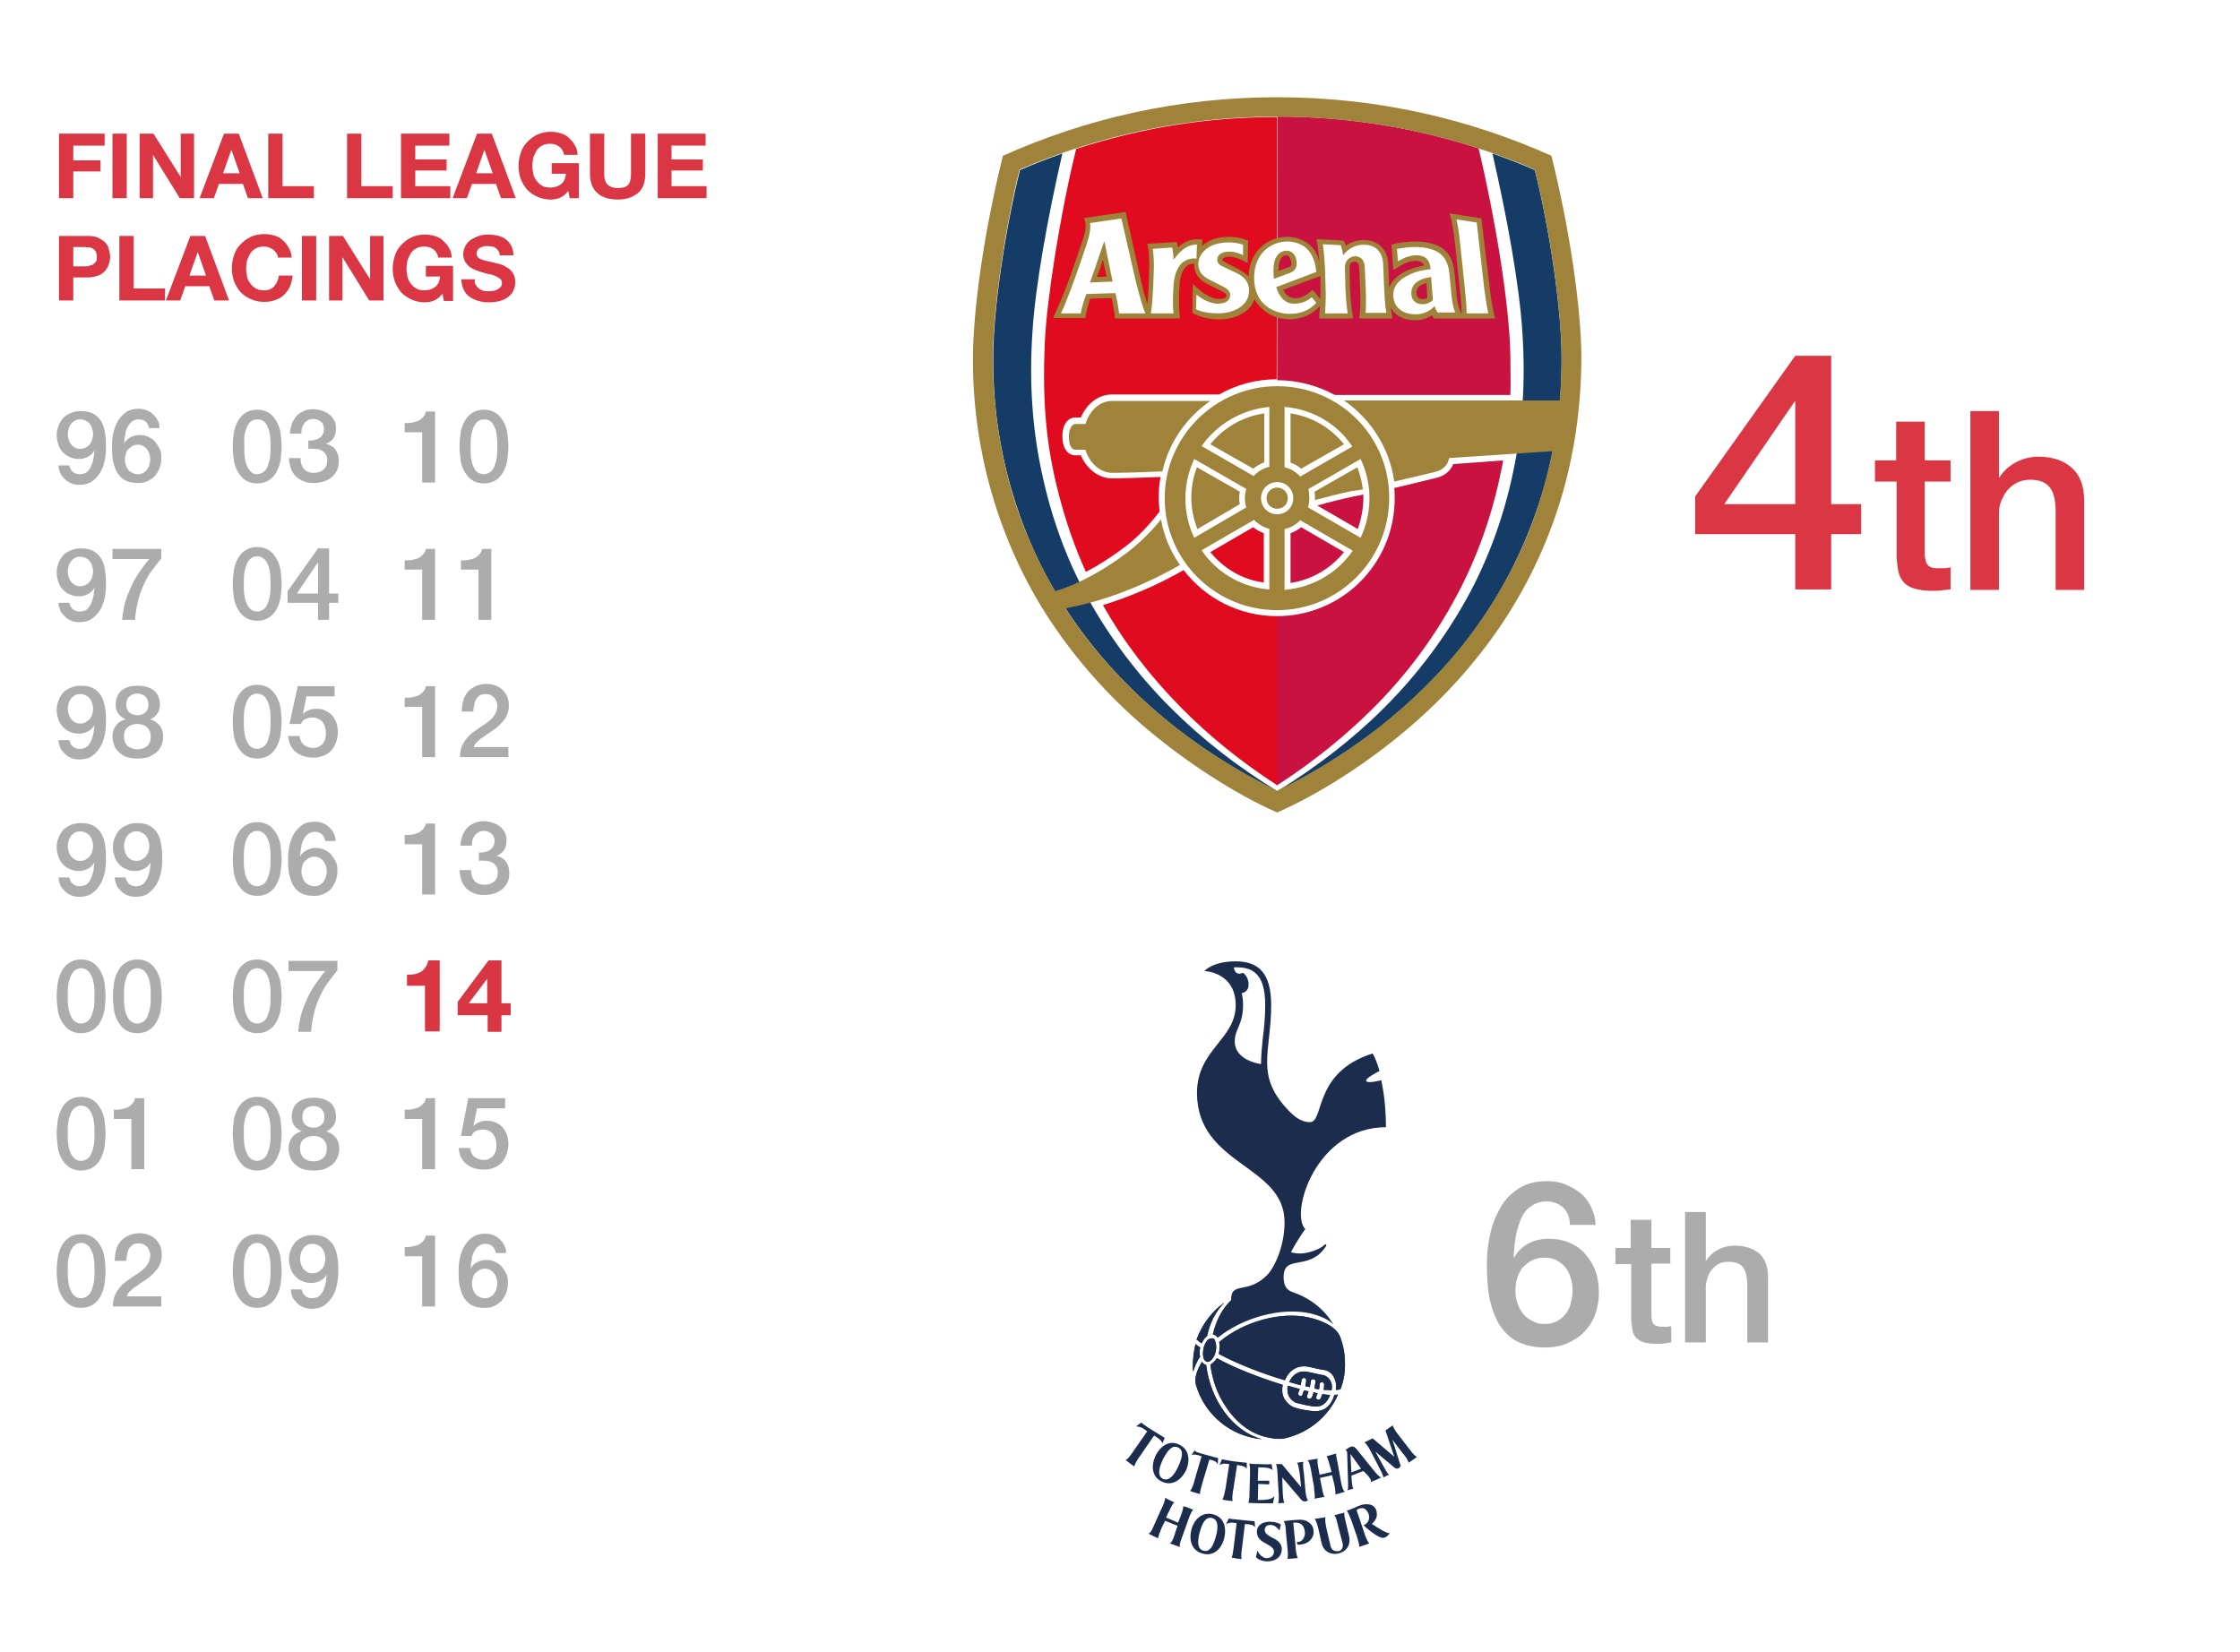 <?xml version="1.0" encoding="utf-8"?>
<!-- Generator: Adobe Illustrator 21.0.2, SVG Export Plug-In . SVG Version: 6.00 Build 0)  -->
<!DOCTYPE svg PUBLIC "-//W3C//DTD SVG 1.1//EN" "http://www.w3.org/Graphics/SVG/1.1/DTD/svg11.dtd">
<svg version="1.1" id="Layer_1" xmlns="http://www.w3.org/2000/svg" xmlns:xlink="http://www.w3.org/1999/xlink" x="0px" y="0px"
	 viewBox="0 0 486 358.5" style="enable-background:new 0 0 486 358.5;" xml:space="preserve">
<style type="text/css">
	.st0{fill:#FFFFFF;}
	.st1{fill:#DA3644;}
	.st2{fill:#ADACAC;}
	.st3{fill:#D93644;}
	.st4{fill:#1C2C4D;}
	.st5{fill:none;}
	.st6{fill:#C9123F;}
	.st7{fill:#E00B1E;}
	.st8{fill:#153C66;}
	.st9{fill:#9F833A;}
</style>
<rect class="st0" width="486" height="358.5"/>
<g>
	<path class="st1" d="M22.7,29v2.6h-6.8v3.2h5.9v2.4h-5.9V43h-3.1V29H22.7z"/>
	<path class="st1" d="M27.5,29v14h-3.1V29H27.5z"/>
	<path class="st1" d="M33.3,29l5.9,9.4h0V29h2.9v14H39l-5.8-9.4h0V43h-2.9V29H33.3z"/>
	<path class="st1" d="M51.8,29L57,43h-3.2l-1.1-3.1h-5.2L46.4,43h-3.1l5.3-14H51.8z M52,37.6l-1.8-5.1h0l-1.8,5.1H52z"/>
	<path class="st1" d="M61.3,29v11.4h6.8V43h-9.9V29H61.3z"/>
	<path class="st1" d="M78.4,29v11.4h6.8V43h-9.9V29H78.4z"/>
	<path class="st1" d="M97.5,29v2.6h-7.4v3h6.8V37h-6.8v3.4h7.6V43H87V29H97.5z"/>
	<path class="st1" d="M106.7,29l5.2,14h-3.2l-1.1-3.1h-5.2l-1.1,3.1h-3.1l5.3-14H106.7z M106.9,37.6l-1.8-5.1h0l-1.8,5.1H106.9z"/>
	<path class="st1" d="M121.5,42.9c-0.7,0.3-1.3,0.4-2,0.4c-1.1,0-2-0.2-2.9-0.6c-0.9-0.4-1.6-0.9-2.2-1.5c-0.6-0.7-1-1.4-1.4-2.3
		c-0.3-0.9-0.5-1.8-0.5-2.9c0-1,0.2-2,0.5-2.9c0.3-0.9,0.8-1.7,1.4-2.3s1.3-1.2,2.2-1.6c0.9-0.4,1.8-0.6,2.9-0.6
		c0.7,0,1.4,0.1,2.1,0.3c0.7,0.2,1.3,0.5,1.8,1s1,0.9,1.3,1.6c0.4,0.6,0.6,1.3,0.6,2.1h-2.9c-0.2-0.8-0.5-1.4-1.1-1.8
		c-0.5-0.4-1.2-0.6-1.9-0.6c-0.7,0-1.3,0.1-1.8,0.4s-0.9,0.6-1.2,1.1c-0.3,0.5-0.5,1-0.7,1.5c-0.1,0.6-0.2,1.2-0.2,1.8
		c0,0.6,0.1,1.2,0.2,1.7c0.1,0.6,0.4,1.1,0.7,1.5c0.3,0.4,0.7,0.8,1.2,1.1c0.5,0.3,1.1,0.4,1.8,0.4c1,0,1.8-0.3,2.4-0.8
		s0.9-1.3,1-2.2h-3.1v-2.3h5.9V43h-2l-0.3-1.6C122.8,42.1,122.2,42.6,121.5,42.9z"/>
	<path class="st1" d="M138.4,41.9c-1.1,0.9-2.5,1.4-4.4,1.4c-1.9,0-3.4-0.5-4.4-1.4s-1.6-2.3-1.6-4.2V29h3.1v8.7
		c0,0.4,0,0.8,0.1,1.1c0.1,0.4,0.2,0.7,0.4,1s0.5,0.5,0.9,0.7s0.9,0.3,1.5,0.3c1.1,0,1.9-0.2,2.3-0.7c0.4-0.5,0.6-1.3,0.6-2.3V29
		h3.1v8.7C140,39.6,139.5,41,138.4,41.9z"/>
	<path class="st1" d="M153.1,29v2.6h-7.4v3h6.8V37h-6.8v3.4h7.6V43h-10.6V29H153.1z"/>
	<path class="st1" d="M19.1,51.2c0.9,0,1.6,0.1,2.2,0.4s1.1,0.6,1.5,1c0.4,0.4,0.7,0.9,0.8,1.4s0.3,1.1,0.3,1.7
		c0,0.6-0.1,1.1-0.3,1.7s-0.5,1-0.8,1.4c-0.4,0.4-0.9,0.8-1.5,1s-1.4,0.4-2.2,0.4h-3.2v5h-3.1v-14H19.1z M18.3,57.8
		c0.4,0,0.7,0,1-0.1s0.6-0.2,0.9-0.3c0.2-0.2,0.4-0.4,0.6-0.6s0.2-0.6,0.2-1.1c0-0.4-0.1-0.8-0.2-1.1c-0.2-0.3-0.4-0.5-0.6-0.6
		c-0.2-0.2-0.5-0.3-0.9-0.3s-0.7-0.1-1-0.1h-2.4v4.2H18.3z"/>
	<path class="st1" d="M29,51.2v11.4h6.8v2.6h-9.9v-14H29z"/>
	<path class="st1" d="M44.5,51.2l5.2,14h-3.2l-1.1-3.1h-5.2l-1.1,3.1h-3.1l5.3-14H44.5z M44.7,59.8l-1.8-5.1h0l-1.8,5.1H44.7z"/>
	<path class="st1" d="M60,55c-0.2-0.3-0.4-0.6-0.7-0.8c-0.3-0.2-0.6-0.4-0.9-0.5c-0.3-0.1-0.7-0.2-1.1-0.2c-0.7,0-1.3,0.1-1.8,0.4
		s-0.9,0.6-1.2,1.1c-0.3,0.5-0.5,1-0.7,1.5c-0.1,0.6-0.2,1.2-0.2,1.8c0,0.6,0.1,1.2,0.2,1.7c0.1,0.6,0.4,1.1,0.7,1.5
		c0.3,0.4,0.7,0.8,1.2,1.1c0.5,0.3,1.1,0.4,1.8,0.4c0.9,0,1.7-0.3,2.2-0.9c0.5-0.6,0.9-1.3,1-2.3h3c-0.1,0.9-0.3,1.7-0.6,2.4
		c-0.3,0.7-0.8,1.3-1.3,1.8c-0.5,0.5-1.2,0.9-1.9,1.1c-0.7,0.3-1.5,0.4-2.4,0.4c-1.1,0-2-0.2-2.9-0.6c-0.9-0.4-1.6-0.9-2.2-1.5
		c-0.6-0.7-1-1.4-1.4-2.3c-0.3-0.9-0.5-1.8-0.5-2.9c0-1,0.2-2,0.5-2.9c0.3-0.9,0.8-1.7,1.4-2.3s1.3-1.2,2.2-1.6
		c0.9-0.4,1.8-0.6,2.9-0.6c0.8,0,1.5,0.1,2.2,0.3s1.3,0.5,1.8,1c0.5,0.4,1,1,1.3,1.6c0.4,0.6,0.6,1.3,0.7,2.2h-3
		C60.3,55.6,60.2,55.3,60,55z"/>
	<path class="st1" d="M68.6,51.2v14h-3.1v-14H68.6z"/>
	<path class="st1" d="M74.4,51.2l5.9,9.4h0v-9.4h2.9v14h-3.1l-5.8-9.4h0v9.4h-2.9v-14H74.4z"/>
	<path class="st1" d="M94.2,65.2c-0.7,0.3-1.3,0.4-2,0.4c-1.1,0-2-0.2-2.9-0.6c-0.9-0.4-1.6-0.9-2.2-1.5c-0.6-0.7-1-1.4-1.4-2.3
		c-0.3-0.9-0.5-1.8-0.5-2.9c0-1,0.2-2,0.5-2.9c0.3-0.9,0.8-1.7,1.4-2.3s1.3-1.2,2.2-1.6c0.9-0.4,1.8-0.6,2.9-0.6
		c0.7,0,1.4,0.1,2.1,0.3c0.7,0.2,1.3,0.5,1.8,1s1,0.9,1.3,1.6c0.4,0.6,0.6,1.3,0.6,2.1h-2.9c-0.2-0.8-0.5-1.4-1.1-1.8
		c-0.5-0.4-1.2-0.6-1.9-0.6c-0.7,0-1.3,0.1-1.8,0.4s-0.9,0.6-1.2,1.1c-0.3,0.5-0.5,1-0.7,1.5c-0.1,0.6-0.2,1.2-0.2,1.8
		c0,0.6,0.1,1.2,0.2,1.7c0.1,0.6,0.4,1.1,0.7,1.5c0.3,0.4,0.7,0.8,1.2,1.1c0.5,0.3,1.1,0.4,1.8,0.4c1,0,1.8-0.3,2.4-0.8
		s0.9-1.3,1-2.2h-3.1v-2.3h5.9v7.6h-2L96,63.7C95.5,64.4,94.9,64.9,94.2,65.2z"/>
	<path class="st1" d="M103.2,61.8c0.2,0.3,0.4,0.6,0.7,0.8c0.3,0.2,0.6,0.4,1,0.5c0.4,0.1,0.8,0.1,1.2,0.1c0.3,0,0.6,0,0.9-0.1
		c0.3,0,0.6-0.1,0.9-0.3c0.3-0.1,0.5-0.3,0.7-0.5c0.2-0.2,0.3-0.5,0.3-0.9c0-0.4-0.1-0.7-0.4-0.9c-0.2-0.2-0.6-0.4-1-0.6
		c-0.4-0.2-0.8-0.3-1.3-0.4c-0.5-0.1-1-0.2-1.5-0.4c-0.5-0.1-1-0.3-1.5-0.5c-0.5-0.2-0.9-0.4-1.3-0.7c-0.4-0.3-0.7-0.7-1-1.1
		c-0.2-0.5-0.4-1-0.4-1.6c0-0.7,0.2-1.3,0.5-1.9c0.3-0.5,0.7-1,1.2-1.3s1.1-0.6,1.7-0.8c0.6-0.2,1.3-0.3,1.9-0.3
		c0.7,0,1.4,0.1,2.1,0.2c0.7,0.2,1.3,0.4,1.8,0.8c0.5,0.4,0.9,0.8,1.2,1.4c0.3,0.6,0.5,1.3,0.5,2.1h-3c0-0.4-0.1-0.8-0.3-1
		c-0.2-0.3-0.4-0.5-0.6-0.6c-0.2-0.2-0.5-0.3-0.9-0.3c-0.3-0.1-0.7-0.1-1.1-0.1c-0.2,0-0.5,0-0.7,0.1c-0.2,0.1-0.5,0.1-0.7,0.3
		c-0.2,0.1-0.4,0.3-0.5,0.5c-0.1,0.2-0.2,0.4-0.2,0.7c0,0.3,0.1,0.5,0.2,0.7c0.1,0.2,0.3,0.3,0.6,0.5c0.3,0.1,0.7,0.3,1.3,0.4
		c0.5,0.1,1.3,0.3,2.1,0.5c0.3,0.1,0.6,0.1,1.1,0.3c0.5,0.1,0.9,0.4,1.4,0.7s0.9,0.7,1.2,1.2c0.3,0.5,0.5,1.1,0.5,1.9
		c0,0.6-0.1,1.2-0.4,1.8c-0.2,0.6-0.6,1-1.1,1.4c-0.5,0.4-1.1,0.7-1.8,0.9c-0.7,0.2-1.6,0.3-2.5,0.3c-0.8,0-1.5-0.1-2.2-0.3
		c-0.7-0.2-1.4-0.5-1.9-0.9c-0.6-0.4-1-0.9-1.3-1.6c-0.3-0.6-0.5-1.4-0.5-2.2h3C102.9,61.1,103,61.5,103.2,61.8z"/>
</g>
<g>
	<g>
		<path class="st2" d="M15,100.8c0.1,0.6,0.3,1.1,0.7,1.5c0.4,0.4,0.9,0.6,1.6,0.6c0.7,0,1.2-0.2,1.6-0.5c0.4-0.4,0.7-0.8,0.9-1.3
			c0.2-0.5,0.4-1.1,0.5-1.7c0.1-0.6,0.1-1.2,0.2-1.7l0,0c-0.3,0.6-0.8,1.1-1.4,1.4c-0.6,0.3-1.2,0.5-1.9,0.5c-0.7,0-1.4-0.1-2-0.4
			c-0.6-0.2-1.1-0.6-1.5-1c-0.4-0.4-0.8-1-1-1.6c-0.2-0.6-0.4-1.4-0.4-2.1c0-0.7,0.1-1.4,0.4-2.1c0.2-0.6,0.6-1.2,1-1.7
			c0.5-0.5,1-0.8,1.7-1.1s1.4-0.4,2.2-0.4c1.1,0,2,0.2,2.7,0.6c0.7,0.4,1.3,1,1.7,1.7c0.4,0.7,0.7,1.6,0.8,2.6c0.2,1,0.2,2,0.2,3.1
			c0,0.9-0.1,1.9-0.3,2.8c-0.2,0.9-0.5,1.8-1,2.6c-0.5,0.8-1.1,1.4-1.8,1.9c-0.7,0.5-1.7,0.7-2.7,0.7c-0.6,0-1.2-0.1-1.7-0.3
			s-1-0.5-1.4-0.9c-0.4-0.4-0.8-0.8-1-1.3s-0.4-1.1-0.4-1.7H15z M17.4,91c-0.5,0-0.9,0.1-1.2,0.3c-0.3,0.2-0.6,0.4-0.8,0.7
			c-0.2,0.3-0.4,0.6-0.5,1c-0.1,0.4-0.2,0.8-0.2,1.2c0,0.4,0.1,0.8,0.2,1.2s0.3,0.7,0.5,1c0.2,0.3,0.5,0.5,0.8,0.7s0.7,0.3,1.2,0.3
			c0.5,0,0.9-0.1,1.2-0.3c0.4-0.2,0.6-0.4,0.9-0.7c0.2-0.3,0.4-0.6,0.5-1c0.1-0.4,0.2-0.8,0.2-1.2c0-0.4-0.1-0.8-0.2-1.2
			c-0.1-0.4-0.3-0.7-0.5-1c-0.2-0.3-0.5-0.5-0.9-0.7C18.3,91.1,17.8,91,17.4,91z"/>
		<path class="st2" d="M32.4,93.1c-0.1-0.6-0.3-1.1-0.7-1.5c-0.4-0.4-0.9-0.6-1.6-0.6c-0.5,0-0.8,0.1-1.2,0.3
			c-0.3,0.2-0.6,0.4-0.8,0.7c-0.2,0.3-0.4,0.6-0.6,1c-0.1,0.4-0.3,0.7-0.3,1.1s-0.2,0.8-0.2,1.2S27,96,26.9,96.3l0,0
			c0.3-0.6,0.8-1.1,1.4-1.4s1.2-0.5,1.9-0.5c0.8,0,1.4,0.1,2,0.4c0.6,0.3,1.1,0.6,1.5,1.1s0.7,1,1,1.6s0.3,1.3,0.3,2
			c0,0.7-0.1,1.4-0.4,2.1c-0.2,0.6-0.6,1.2-1,1.7c-0.5,0.5-1,0.8-1.6,1.1c-0.6,0.3-1.3,0.4-2.1,0.4c-1.1,0-2.1-0.2-2.8-0.6
			c-0.7-0.4-1.3-1-1.7-1.7c-0.4-0.7-0.7-1.6-0.9-2.6s-0.2-2-0.2-3.2c0-0.9,0.1-1.9,0.3-2.8c0.2-0.9,0.5-1.8,1-2.6
			c0.5-0.8,1.1-1.4,1.8-1.9s1.7-0.7,2.7-0.7c0.6,0,1.2,0.1,1.7,0.3c0.5,0.2,1,0.5,1.4,0.9c0.4,0.4,0.8,0.8,1,1.3
			c0.3,0.5,0.4,1.1,0.4,1.7H32.4z M29.9,102.9c0.5,0,0.9-0.1,1.2-0.3s0.6-0.4,0.8-0.7c0.2-0.3,0.4-0.6,0.5-1
			c0.1-0.4,0.2-0.8,0.2-1.2c0-0.4-0.1-0.8-0.2-1.2c-0.1-0.4-0.3-0.7-0.5-1c-0.2-0.3-0.5-0.5-0.8-0.7c-0.3-0.2-0.7-0.3-1.2-0.3
			c-0.5,0-0.9,0.1-1.2,0.3c-0.3,0.2-0.6,0.4-0.9,0.7s-0.4,0.6-0.5,1c-0.1,0.4-0.2,0.8-0.2,1.2s0.1,0.8,0.2,1.2
			c0.1,0.4,0.3,0.7,0.5,1s0.5,0.5,0.9,0.7C29.1,102.8,29.5,102.9,29.9,102.9z"/>
	</g>
</g>
<g>
	<g>
		<path class="st2" d="M15,130.6c0.1,0.6,0.3,1.1,0.7,1.5c0.4,0.4,0.9,0.6,1.6,0.6c0.7,0,1.2-0.2,1.6-0.5c0.4-0.4,0.7-0.8,0.9-1.3
			c0.2-0.5,0.4-1.1,0.5-1.7c0.1-0.6,0.1-1.2,0.2-1.7l0,0c-0.3,0.6-0.8,1.1-1.4,1.4c-0.6,0.3-1.2,0.5-1.9,0.5c-0.7,0-1.4-0.1-2-0.4
			c-0.6-0.2-1.1-0.6-1.5-1c-0.4-0.4-0.8-1-1-1.6c-0.2-0.6-0.4-1.4-0.4-2.1c0-0.7,0.1-1.4,0.4-2.1c0.2-0.6,0.6-1.2,1-1.7
			c0.5-0.5,1-0.8,1.7-1.1s1.4-0.4,2.2-0.4c1.1,0,2,0.2,2.7,0.6c0.7,0.4,1.3,1,1.7,1.7c0.4,0.7,0.7,1.6,0.8,2.6c0.2,1,0.2,2,0.2,3.1
			c0,0.9-0.1,1.9-0.3,2.8c-0.2,0.9-0.5,1.8-1,2.6c-0.5,0.8-1.1,1.4-1.8,1.9c-0.7,0.5-1.7,0.7-2.7,0.7c-0.6,0-1.2-0.1-1.7-0.3
			s-1-0.5-1.4-0.9c-0.4-0.4-0.8-0.8-1-1.3s-0.4-1.1-0.4-1.7H15z M17.4,120.8c-0.5,0-0.9,0.1-1.2,0.3c-0.3,0.2-0.6,0.4-0.8,0.7
			c-0.2,0.3-0.4,0.6-0.5,1c-0.1,0.4-0.2,0.8-0.2,1.2c0,0.4,0.1,0.8,0.2,1.2s0.3,0.7,0.5,1c0.2,0.3,0.5,0.5,0.8,0.7s0.7,0.3,1.2,0.3
			c0.5,0,0.9-0.1,1.2-0.3c0.4-0.2,0.6-0.4,0.9-0.7c0.2-0.3,0.4-0.6,0.5-1c0.1-0.4,0.2-0.8,0.2-1.2c0-0.4-0.1-0.8-0.2-1.2
			c-0.1-0.4-0.3-0.7-0.5-1c-0.2-0.3-0.5-0.5-0.9-0.7C18.3,120.9,17.8,120.8,17.4,120.8z"/>
		<path class="st2" d="M24.4,119.1H35v2.1c-0.8,0.9-1.5,1.9-2.2,2.8s-1.2,2-1.7,3.1c-0.5,1.1-0.9,2.2-1.2,3.5
			c-0.3,1.2-0.5,2.5-0.6,3.9h-2.8c0.1-1.2,0.3-2.4,0.6-3.6s0.8-2.3,1.3-3.5c0.5-1.1,1.1-2.2,1.8-3.2c0.7-1,1.4-2,2.2-2.9h-8V119.1z"
			/>
	</g>
</g>
<g>
	<g>
		<path class="st2" d="M15,160.4c0.1,0.6,0.3,1.1,0.7,1.5c0.4,0.4,0.9,0.6,1.6,0.6c0.7,0,1.2-0.2,1.6-0.5c0.4-0.4,0.7-0.8,0.9-1.3
			c0.2-0.5,0.4-1.1,0.5-1.7c0.1-0.6,0.1-1.2,0.2-1.7l0,0c-0.3,0.6-0.8,1.1-1.4,1.4c-0.6,0.3-1.2,0.5-1.9,0.5c-0.7,0-1.4-0.1-2-0.4
			c-0.6-0.2-1.1-0.6-1.5-1c-0.4-0.4-0.8-1-1-1.6c-0.2-0.6-0.4-1.4-0.4-2.1c0-0.7,0.1-1.4,0.4-2.1c0.2-0.6,0.6-1.2,1-1.7
			c0.5-0.5,1-0.8,1.7-1.1s1.4-0.4,2.2-0.4c1.1,0,2,0.2,2.7,0.6c0.7,0.4,1.3,1,1.7,1.7c0.4,0.7,0.7,1.6,0.8,2.6c0.2,1,0.2,2,0.2,3.1
			c0,0.9-0.1,1.9-0.3,2.8c-0.2,0.9-0.5,1.8-1,2.6c-0.5,0.8-1.1,1.4-1.8,1.9c-0.7,0.5-1.7,0.7-2.7,0.7c-0.6,0-1.2-0.1-1.7-0.3
			s-1-0.5-1.4-0.9c-0.4-0.4-0.8-0.8-1-1.3s-0.4-1.1-0.4-1.7H15z M17.4,150.6c-0.5,0-0.9,0.1-1.2,0.3c-0.3,0.2-0.6,0.4-0.8,0.7
			c-0.2,0.3-0.4,0.6-0.5,1c-0.1,0.4-0.2,0.8-0.2,1.2c0,0.4,0.1,0.8,0.2,1.2s0.3,0.7,0.5,1c0.2,0.3,0.5,0.5,0.8,0.7s0.7,0.3,1.2,0.3
			c0.5,0,0.9-0.1,1.2-0.3c0.4-0.2,0.6-0.4,0.9-0.7c0.2-0.3,0.4-0.6,0.5-1c0.1-0.4,0.2-0.8,0.2-1.2c0-0.4-0.1-0.8-0.2-1.2
			c-0.1-0.4-0.3-0.7-0.5-1c-0.2-0.3-0.5-0.5-0.9-0.7C18.3,150.7,17.8,150.6,17.4,150.6z"/>
		<path class="st2" d="M29.8,164.6c-0.8,0-1.5-0.1-2.2-0.3c-0.7-0.2-1.2-0.5-1.7-1c-0.5-0.4-0.9-0.9-1.1-1.5s-0.4-1.3-0.4-2
			c0-1,0.3-1.8,0.8-2.4c0.5-0.7,1.2-1.1,2.1-1.3v0c-0.7-0.3-1.2-0.7-1.6-1.2c-0.4-0.6-0.6-1.2-0.6-1.9c0-1.3,0.4-2.4,1.2-3.1
			c0.8-0.7,2-1.1,3.6-1.1s2.7,0.4,3.6,1.1c0.8,0.7,1.2,1.8,1.2,3.1c0,0.7-0.2,1.4-0.6,1.9c-0.4,0.5-0.9,1-1.6,1.2v0
			c0.9,0.2,1.6,0.7,2.1,1.3s0.8,1.5,0.8,2.4c0,0.7-0.1,1.4-0.4,2s-0.6,1.1-1.1,1.5s-1.1,0.7-1.7,1C31.3,164.5,30.6,164.6,29.8,164.6
			z M29.8,162.6c0.8,0,1.5-0.2,2.1-0.7c0.6-0.5,0.8-1.2,0.8-2.1c0-0.9-0.3-1.5-0.8-2c-0.6-0.5-1.3-0.7-2.1-0.7s-1.5,0.2-2.1,0.7
			c-0.6,0.5-0.8,1.1-0.8,2c0,0.9,0.3,1.6,0.8,2.1C28.3,162.3,29,162.6,29.8,162.6z M29.8,150.5c-0.7,0-1.2,0.2-1.7,0.6
			c-0.5,0.4-0.7,1-0.7,1.8c0,0.7,0.2,1.3,0.7,1.7c0.5,0.4,1,0.6,1.7,0.6c0.7,0,1.3-0.2,1.7-0.6c0.5-0.4,0.7-0.9,0.7-1.7
			c0-0.8-0.2-1.3-0.7-1.8C31,150.7,30.5,150.5,29.8,150.5z"/>
	</g>
</g>
<g>
	<path class="st2" d="M15,190.2c0.1,0.6,0.3,1.1,0.7,1.5c0.4,0.4,0.9,0.6,1.6,0.6c0.7,0,1.2-0.2,1.6-0.5c0.4-0.4,0.7-0.8,0.9-1.3
		c0.2-0.5,0.4-1.1,0.5-1.7c0.1-0.6,0.1-1.2,0.2-1.7l0,0c-0.3,0.6-0.8,1.1-1.4,1.4c-0.6,0.3-1.2,0.5-1.9,0.5c-0.7,0-1.4-0.1-2-0.4
		c-0.6-0.2-1.1-0.6-1.5-1c-0.4-0.4-0.8-1-1-1.6c-0.2-0.6-0.4-1.4-0.4-2.1c0-0.7,0.1-1.4,0.4-2.1c0.2-0.6,0.6-1.2,1-1.7
		c0.5-0.5,1-0.8,1.7-1.1s1.4-0.4,2.2-0.4c1.1,0,2,0.2,2.7,0.6c0.7,0.4,1.3,1,1.7,1.7c0.4,0.7,0.7,1.6,0.8,2.6c0.2,1,0.2,2,0.2,3.1
		c0,0.9-0.1,1.9-0.3,2.8c-0.2,0.9-0.5,1.8-1,2.6c-0.5,0.8-1.1,1.4-1.8,1.9c-0.7,0.5-1.7,0.7-2.7,0.7c-0.6,0-1.2-0.1-1.7-0.3
		s-1-0.5-1.4-0.9c-0.4-0.4-0.8-0.8-1-1.3s-0.4-1.1-0.4-1.7H15z M17.4,180.4c-0.5,0-0.9,0.1-1.2,0.3c-0.3,0.2-0.6,0.4-0.8,0.7
		c-0.2,0.3-0.4,0.6-0.5,1c-0.1,0.4-0.2,0.8-0.2,1.2c0,0.4,0.1,0.8,0.2,1.2s0.3,0.7,0.5,1c0.2,0.3,0.5,0.5,0.8,0.7s0.7,0.3,1.2,0.3
		c0.5,0,0.9-0.1,1.2-0.3c0.4-0.2,0.6-0.4,0.9-0.7c0.2-0.3,0.4-0.6,0.5-1c0.1-0.4,0.2-0.8,0.2-1.2c0-0.4-0.1-0.8-0.2-1.2
		c-0.1-0.4-0.3-0.7-0.5-1c-0.2-0.3-0.5-0.5-0.9-0.7C18.3,180.5,17.8,180.4,17.4,180.4z"/>
	<path class="st2" d="M27.2,190.2c0.1,0.6,0.3,1.1,0.7,1.5c0.4,0.4,0.9,0.6,1.6,0.6c0.7,0,1.2-0.2,1.6-0.5c0.4-0.4,0.7-0.8,0.9-1.3
		c0.2-0.5,0.4-1.1,0.5-1.7c0.1-0.6,0.1-1.2,0.2-1.7l0,0c-0.3,0.6-0.8,1.1-1.4,1.4c-0.6,0.3-1.2,0.5-1.9,0.5c-0.7,0-1.4-0.1-2-0.4
		c-0.6-0.2-1.1-0.6-1.5-1c-0.4-0.4-0.8-1-1-1.6c-0.2-0.6-0.4-1.4-0.4-2.1c0-0.7,0.1-1.4,0.4-2.1c0.2-0.6,0.6-1.2,1-1.7
		c0.5-0.5,1-0.8,1.7-1.1s1.4-0.4,2.2-0.4c1.1,0,2,0.2,2.7,0.6c0.7,0.4,1.3,1,1.7,1.7c0.4,0.7,0.7,1.6,0.8,2.6c0.2,1,0.2,2,0.2,3.1
		c0,0.9-0.1,1.9-0.3,2.8c-0.2,0.9-0.5,1.8-1,2.6c-0.5,0.8-1.1,1.4-1.8,1.9c-0.7,0.5-1.7,0.7-2.7,0.7c-0.6,0-1.2-0.1-1.7-0.3
		s-1-0.5-1.4-0.9c-0.4-0.4-0.8-0.8-1-1.3s-0.4-1.1-0.4-1.7H27.2z M29.6,180.4c-0.5,0-0.9,0.1-1.2,0.3c-0.3,0.2-0.6,0.4-0.8,0.7
		c-0.2,0.3-0.4,0.6-0.5,1c-0.1,0.4-0.2,0.8-0.2,1.2c0,0.4,0.1,0.8,0.2,1.2s0.3,0.7,0.5,1c0.2,0.3,0.5,0.5,0.8,0.7s0.7,0.3,1.2,0.3
		c0.5,0,0.9-0.1,1.2-0.3c0.4-0.2,0.6-0.4,0.9-0.7c0.2-0.3,0.4-0.6,0.5-1c0.1-0.4,0.2-0.8,0.2-1.2c0-0.4-0.1-0.8-0.2-1.2
		c-0.1-0.4-0.3-0.7-0.5-1c-0.2-0.3-0.5-0.5-0.9-0.7C30.5,180.5,30.1,180.4,29.6,180.4z"/>
</g>
<g>
	<path class="st2" d="M17.6,208.2c1.1,0,2,0.3,2.7,0.8s1.2,1.2,1.6,1.9c0.4,0.8,0.7,1.6,0.8,2.6c0.1,0.9,0.2,1.8,0.2,2.7
		c0,0.9-0.1,1.8-0.2,2.7c-0.1,0.9-0.4,1.8-0.8,2.6c-0.4,0.8-0.9,1.4-1.6,1.9s-1.6,0.8-2.7,0.8c-1.1,0-2-0.3-2.7-0.8
		s-1.2-1.2-1.6-1.9c-0.4-0.8-0.7-1.6-0.8-2.6c-0.1-0.9-0.2-1.8-0.2-2.7c0-0.9,0.1-1.8,0.2-2.7c0.1-0.9,0.4-1.8,0.8-2.6
		c0.4-0.8,0.9-1.4,1.6-1.9S16.5,208.2,17.6,208.2z M17.6,222.1c0.5,0,1-0.2,1.4-0.5s0.7-0.7,0.9-1.3c0.2-0.5,0.4-1.2,0.5-1.9
		s0.1-1.5,0.1-2.3s0-1.6-0.1-2.3c-0.1-0.7-0.2-1.3-0.5-1.9c-0.2-0.5-0.5-1-0.9-1.3s-0.8-0.5-1.4-0.5c-0.6,0-1,0.2-1.4,0.5
		c-0.4,0.3-0.6,0.7-0.9,1.3c-0.2,0.5-0.4,1.2-0.5,1.9c-0.1,0.7-0.1,1.5-0.1,2.3s0,1.6,0.1,2.3c0.1,0.7,0.2,1.3,0.5,1.9
		c0.2,0.5,0.5,1,0.9,1.3C16.5,221.9,17,222.1,17.6,222.1z"/>
	<path class="st2" d="M29.8,208.2c1.1,0,2,0.3,2.7,0.8c0.7,0.5,1.2,1.2,1.6,1.9c0.4,0.8,0.7,1.6,0.8,2.6c0.1,0.9,0.2,1.8,0.2,2.7
		c0,0.9-0.1,1.8-0.2,2.7c-0.1,0.9-0.4,1.8-0.8,2.6c-0.4,0.8-0.9,1.4-1.6,1.9c-0.7,0.5-1.6,0.8-2.7,0.8c-1.1,0-2-0.3-2.7-0.8
		s-1.2-1.2-1.6-1.9c-0.4-0.8-0.7-1.6-0.8-2.6c-0.1-0.9-0.2-1.8-0.2-2.7c0-0.9,0.1-1.8,0.2-2.7c0.1-0.9,0.4-1.8,0.8-2.6
		c0.4-0.8,0.9-1.4,1.6-1.9S28.7,208.2,29.8,208.2z M29.8,222.1c0.5,0,1-0.2,1.4-0.5s0.7-0.7,0.9-1.3c0.2-0.5,0.4-1.2,0.5-1.9
		s0.1-1.5,0.1-2.3s0-1.6-0.1-2.3c-0.1-0.7-0.2-1.3-0.5-1.9c-0.2-0.5-0.5-1-0.9-1.3s-0.8-0.5-1.4-0.5c-0.6,0-1,0.2-1.4,0.5
		c-0.4,0.3-0.6,0.7-0.9,1.3c-0.2,0.5-0.4,1.2-0.5,1.9c-0.1,0.7-0.1,1.5-0.1,2.3s0,1.6,0.1,2.3c0.1,0.7,0.2,1.3,0.5,1.9
		c0.2,0.5,0.5,1,0.9,1.3C28.8,221.9,29.2,222.1,29.8,222.1z"/>
</g>
<g>
	<path class="st2" d="M17.6,238c1.1,0,2,0.3,2.7,0.8s1.2,1.2,1.6,1.9c0.4,0.8,0.7,1.6,0.8,2.6c0.1,0.9,0.2,1.8,0.2,2.7
		c0,0.9-0.1,1.8-0.2,2.7c-0.1,0.9-0.4,1.8-0.8,2.6c-0.4,0.8-0.9,1.4-1.6,1.9s-1.6,0.8-2.7,0.8c-1.1,0-2-0.3-2.7-0.8
		s-1.2-1.2-1.6-1.9c-0.4-0.8-0.7-1.6-0.8-2.6c-0.1-0.9-0.2-1.8-0.2-2.7c0-0.9,0.1-1.8,0.2-2.7c0.1-0.9,0.4-1.8,0.8-2.6
		c0.4-0.8,0.9-1.4,1.6-1.9S16.5,238,17.6,238z M17.6,251.9c0.5,0,1-0.2,1.4-0.5s0.7-0.7,0.9-1.3c0.2-0.5,0.4-1.2,0.5-1.9
		s0.1-1.5,0.1-2.3s0-1.6-0.1-2.3c-0.1-0.7-0.2-1.3-0.5-1.9c-0.2-0.5-0.5-1-0.9-1.3s-0.8-0.5-1.4-0.5c-0.6,0-1,0.2-1.4,0.5
		c-0.4,0.3-0.6,0.7-0.9,1.3c-0.2,0.5-0.4,1.2-0.5,1.9c-0.1,0.7-0.1,1.5-0.1,2.3s0,1.6,0.1,2.3c0.1,0.7,0.2,1.3,0.5,1.9
		c0.2,0.5,0.5,1,0.9,1.3C16.5,251.7,17,251.9,17.6,251.9z"/>
	<path class="st2" d="M24.8,240.8c0.5,0,1,0,1.5-0.1c0.5-0.1,0.9-0.2,1.4-0.4c0.4-0.2,0.7-0.5,1-0.8c0.3-0.3,0.5-0.7,0.6-1.2h2v15.4
		h-2.8v-10.9h-3.8V240.8z"/>
</g>
<g>
	<path class="st2" d="M17.6,267.8c1.1,0,2,0.3,2.7,0.8s1.2,1.2,1.6,1.9c0.4,0.8,0.7,1.6,0.8,2.6c0.1,0.9,0.2,1.8,0.2,2.7
		c0,0.9-0.1,1.8-0.2,2.7c-0.1,0.9-0.4,1.8-0.8,2.6c-0.4,0.8-0.9,1.4-1.6,1.9s-1.6,0.8-2.7,0.8c-1.1,0-2-0.3-2.7-0.8
		s-1.2-1.2-1.6-1.9c-0.4-0.8-0.7-1.6-0.8-2.6c-0.1-0.9-0.2-1.8-0.2-2.7c0-0.9,0.1-1.8,0.2-2.7c0.1-0.9,0.4-1.8,0.8-2.6
		c0.4-0.8,0.9-1.4,1.6-1.9S16.5,267.8,17.6,267.8z M17.6,281.7c0.5,0,1-0.2,1.4-0.5s0.7-0.7,0.9-1.3c0.2-0.5,0.4-1.2,0.5-1.9
		s0.1-1.5,0.1-2.3s0-1.6-0.1-2.3c-0.1-0.7-0.2-1.3-0.5-1.9c-0.2-0.5-0.5-1-0.9-1.3s-0.8-0.5-1.4-0.5c-0.6,0-1,0.2-1.4,0.5
		c-0.4,0.3-0.6,0.7-0.9,1.3c-0.2,0.5-0.4,1.2-0.5,1.9c-0.1,0.7-0.1,1.5-0.1,2.3s0,1.6,0.1,2.3c0.1,0.7,0.2,1.3,0.5,1.9
		c0.2,0.5,0.5,1,0.9,1.3C16.5,281.5,17,281.7,17.6,281.7z"/>
	<path class="st2" d="M35.1,283.5H24.5c0-1.3,0.3-2.4,0.9-3.3c0.6-1,1.4-1.8,2.5-2.5c0.5-0.4,1-0.7,1.6-1.1c0.5-0.3,1-0.7,1.5-1.1
		c0.5-0.4,0.8-0.8,1.1-1.3c0.3-0.5,0.4-1,0.5-1.6c0-0.3,0-0.6-0.1-0.9c-0.1-0.3-0.2-0.6-0.4-0.9c-0.2-0.3-0.5-0.5-0.8-0.7
		c-0.3-0.2-0.8-0.3-1.3-0.3c-0.5,0-0.9,0.1-1.2,0.3c-0.3,0.2-0.6,0.5-0.8,0.8s-0.3,0.8-0.4,1.2c-0.1,0.5-0.2,1-0.2,1.5h-2.5
		c0-0.9,0.1-1.6,0.3-2.4c0.2-0.7,0.6-1.4,1-1.9c0.5-0.5,1-0.9,1.7-1.2c0.7-0.3,1.4-0.5,2.3-0.5c0.9,0,1.7,0.2,2.4,0.5
		c0.6,0.3,1.1,0.7,1.5,1.2c0.4,0.5,0.7,1,0.8,1.5c0.2,0.6,0.2,1.1,0.2,1.6c0,0.6-0.1,1.2-0.3,1.7c-0.2,0.5-0.4,1-0.8,1.4
		c-0.3,0.4-0.7,0.8-1.1,1.2c-0.4,0.4-0.8,0.7-1.3,1c-0.4,0.3-0.9,0.6-1.3,0.9c-0.4,0.3-0.8,0.6-1.2,0.8c-0.4,0.3-0.7,0.6-1,0.9
		s-0.5,0.6-0.6,1h7.5V283.5z"/>
</g>
<g>
	<path class="st2" d="M55.8,88.9c1.1,0,2,0.3,2.7,0.8s1.2,1.2,1.6,1.9c0.4,0.8,0.7,1.6,0.8,2.6c0.1,0.9,0.2,1.8,0.2,2.7
		c0,0.9-0.1,1.8-0.2,2.7c-0.1,0.9-0.4,1.8-0.8,2.6c-0.4,0.8-0.9,1.4-1.6,1.9s-1.6,0.8-2.7,0.8c-1.1,0-2-0.3-2.7-0.8
		s-1.2-1.2-1.6-1.9c-0.4-0.8-0.7-1.6-0.8-2.6c-0.1-0.9-0.2-1.8-0.2-2.7c0-0.9,0.1-1.8,0.2-2.7c0.1-0.9,0.4-1.8,0.8-2.6
		c0.4-0.8,0.9-1.4,1.6-1.9S54.7,88.9,55.8,88.9z M55.8,102.9c0.5,0,1-0.2,1.4-0.5s0.7-0.7,0.9-1.3c0.2-0.5,0.4-1.2,0.5-1.9
		s0.1-1.5,0.1-2.3s0-1.6-0.1-2.3c-0.1-0.7-0.2-1.3-0.5-1.9c-0.2-0.5-0.5-1-0.9-1.3S56.3,91,55.8,91c-0.6,0-1,0.2-1.4,0.5
		c-0.4,0.3-0.6,0.7-0.9,1.3c-0.2,0.5-0.4,1.2-0.5,1.9C53,95.4,53,96.1,53,96.9s0,1.6,0.1,2.3c0.1,0.7,0.2,1.3,0.5,1.9
		c0.2,0.5,0.5,1,0.9,1.3C54.8,102.7,55.2,102.9,55.8,102.9z"/>
	<path class="st2" d="M66.9,95.6c0.4,0,0.8,0,1.2-0.1s0.8-0.2,1.1-0.4s0.6-0.4,0.8-0.8c0.2-0.3,0.3-0.7,0.3-1.2
		c0-0.7-0.2-1.2-0.7-1.6c-0.4-0.4-1-0.6-1.7-0.6c-0.4,0-0.8,0.1-1.1,0.3c-0.3,0.2-0.6,0.4-0.8,0.7c-0.2,0.3-0.4,0.6-0.5,1
		s-0.1,0.8-0.1,1.2h-2.5c0-0.7,0.2-1.4,0.4-2.1c0.2-0.6,0.6-1.2,1-1.7c0.4-0.5,1-0.8,1.6-1.1c0.6-0.3,1.3-0.4,2.1-0.4
		c0.6,0,1.2,0.1,1.8,0.3s1.1,0.4,1.6,0.8c0.5,0.3,0.8,0.8,1.1,1.3c0.3,0.5,0.4,1.1,0.4,1.8c0,0.8-0.2,1.5-0.5,2
		c-0.4,0.6-0.9,1-1.7,1.3v0c0.9,0.2,1.6,0.6,2.1,1.3c0.5,0.7,0.7,1.5,0.7,2.5c0,0.7-0.1,1.4-0.4,2c-0.3,0.6-0.7,1.1-1.2,1.5
		c-0.5,0.4-1.1,0.7-1.7,0.9c-0.7,0.2-1.4,0.3-2.1,0.3c-0.9,0-1.7-0.1-2.3-0.4c-0.7-0.3-1.2-0.6-1.7-1.1c-0.4-0.5-0.8-1-1-1.7
		c-0.2-0.7-0.4-1.4-0.4-2.2h2.5c0,0.9,0.2,1.7,0.7,2.3c0.5,0.6,1.2,0.9,2.2,0.9c0.8,0,1.5-0.2,2.1-0.7s0.8-1.2,0.8-2
		c0-0.6-0.1-1.1-0.4-1.4c-0.2-0.4-0.5-0.6-0.9-0.8s-0.8-0.3-1.3-0.3c-0.5,0-1-0.1-1.5,0V95.6z"/>
</g>
<g>
	<path class="st2" d="M55.8,118.7c1.1,0,2,0.3,2.7,0.8s1.2,1.2,1.6,1.9c0.4,0.8,0.7,1.6,0.8,2.6c0.1,0.9,0.2,1.8,0.2,2.7
		c0,0.9-0.1,1.8-0.2,2.7c-0.1,0.9-0.4,1.8-0.8,2.6c-0.4,0.8-0.9,1.4-1.6,1.9s-1.6,0.8-2.7,0.8c-1.1,0-2-0.3-2.7-0.8
		s-1.2-1.2-1.6-1.9c-0.4-0.8-0.7-1.6-0.8-2.6c-0.1-0.9-0.2-1.8-0.2-2.7c0-0.9,0.1-1.8,0.2-2.7c0.1-0.9,0.4-1.8,0.8-2.6
		c0.4-0.8,0.9-1.4,1.6-1.9S54.7,118.7,55.8,118.7z M55.8,132.7c0.5,0,1-0.2,1.4-0.5s0.7-0.7,0.9-1.3c0.2-0.5,0.4-1.2,0.5-1.9
		s0.1-1.5,0.1-2.3s0-1.6-0.1-2.3c-0.1-0.7-0.2-1.3-0.5-1.9c-0.2-0.5-0.5-1-0.9-1.3s-0.8-0.5-1.4-0.5c-0.6,0-1,0.2-1.4,0.5
		c-0.4,0.3-0.6,0.7-0.9,1.3c-0.2,0.5-0.4,1.2-0.5,1.9c-0.1,0.7-0.1,1.5-0.1,2.3s0,1.6,0.1,2.3c0.1,0.7,0.2,1.3,0.5,1.9
		c0.2,0.5,0.5,1,0.9,1.3C54.8,132.5,55.2,132.7,55.8,132.7z"/>
	<path class="st2" d="M73.4,130.8h-2v3.7H69v-3.7h-6.6v-2.5l6.6-9.3h2.4v9.8h2V130.8z M64.4,128.8H69V122h0L64.4,128.8z"/>
</g>
<g>
	<path class="st2" d="M55.8,148.6c1.1,0,2,0.3,2.7,0.8s1.2,1.2,1.6,1.9c0.4,0.8,0.7,1.6,0.8,2.6c0.1,0.9,0.2,1.8,0.2,2.7
		c0,0.9-0.1,1.8-0.2,2.7c-0.1,0.9-0.4,1.8-0.8,2.6c-0.4,0.8-0.9,1.4-1.6,1.9s-1.6,0.8-2.7,0.8c-1.1,0-2-0.3-2.7-0.8
		s-1.2-1.2-1.6-1.9c-0.4-0.8-0.7-1.6-0.8-2.6c-0.1-0.9-0.2-1.8-0.2-2.7c0-0.9,0.1-1.8,0.2-2.7c0.1-0.9,0.4-1.8,0.8-2.6
		c0.4-0.8,0.9-1.4,1.6-1.9S54.7,148.6,55.8,148.6z M55.8,162.5c0.5,0,1-0.2,1.4-0.5s0.7-0.7,0.9-1.3c0.2-0.5,0.4-1.2,0.5-1.9
		s0.1-1.5,0.1-2.3s0-1.6-0.1-2.3c-0.1-0.7-0.2-1.3-0.5-1.9c-0.2-0.5-0.5-1-0.9-1.3s-0.8-0.5-1.4-0.5c-0.6,0-1,0.2-1.4,0.5
		c-0.4,0.3-0.6,0.7-0.9,1.3c-0.2,0.5-0.4,1.2-0.5,1.9c-0.1,0.7-0.1,1.5-0.1,2.3s0,1.6,0.1,2.3c0.1,0.7,0.2,1.3,0.5,1.9
		c0.2,0.5,0.5,1,0.9,1.3C54.8,162.3,55.2,162.5,55.8,162.5z"/>
	<path class="st2" d="M64.6,148.9h8v2.2h-6.1l-0.8,3.9l0,0c0.3-0.4,0.8-0.7,1.3-0.9c0.5-0.2,1-0.3,1.6-0.3c0.8,0,1.4,0.1,2,0.4
		c0.6,0.3,1.1,0.6,1.5,1.1c0.4,0.5,0.7,1,0.9,1.6s0.3,1.3,0.3,2c0,0.6-0.1,1.3-0.3,1.9c-0.2,0.7-0.5,1.2-0.9,1.8
		c-0.4,0.5-1,1-1.7,1.3s-1.5,0.5-2.4,0.5c-0.7,0-1.4-0.1-2.1-0.3c-0.6-0.2-1.2-0.5-1.7-0.9c-0.5-0.4-0.9-0.9-1.2-1.5
		c-0.3-0.6-0.4-1.3-0.5-2h2.5c0.1,0.8,0.4,1.5,0.9,1.9c0.5,0.4,1.2,0.7,2,0.7c0.5,0,1-0.1,1.3-0.3s0.7-0.4,0.9-0.7
		c0.2-0.3,0.4-0.7,0.5-1.1c0.1-0.4,0.1-0.9,0.1-1.3c0-0.4-0.1-0.8-0.2-1.2c-0.1-0.4-0.3-0.7-0.5-1c-0.2-0.3-0.5-0.5-0.9-0.7
		c-0.4-0.2-0.8-0.3-1.3-0.3c-0.5,0-1,0.1-1.5,0.3c-0.5,0.2-0.8,0.6-1,1.1h-2.5L64.6,148.9z"/>
</g>
<g>
	<path class="st2" d="M55.8,178.4c1.1,0,2,0.3,2.7,0.8s1.2,1.2,1.6,1.9c0.4,0.8,0.7,1.6,0.8,2.6c0.1,0.9,0.2,1.8,0.2,2.7
		c0,0.9-0.1,1.8-0.2,2.7c-0.1,0.9-0.4,1.8-0.8,2.6c-0.4,0.8-0.9,1.4-1.6,1.9s-1.6,0.8-2.7,0.8c-1.1,0-2-0.3-2.7-0.8
		s-1.2-1.2-1.6-1.9c-0.4-0.8-0.7-1.6-0.8-2.6c-0.1-0.9-0.2-1.8-0.2-2.7c0-0.9,0.1-1.8,0.2-2.7c0.1-0.9,0.4-1.8,0.8-2.6
		c0.4-0.8,0.9-1.4,1.6-1.9S54.7,178.4,55.8,178.4z M55.8,192.3c0.5,0,1-0.2,1.4-0.5s0.7-0.7,0.9-1.3c0.2-0.5,0.4-1.2,0.5-1.9
		s0.1-1.5,0.1-2.3s0-1.6-0.1-2.3c-0.1-0.7-0.2-1.3-0.5-1.9c-0.2-0.5-0.5-1-0.9-1.3s-0.8-0.5-1.4-0.5c-0.6,0-1,0.2-1.4,0.5
		c-0.4,0.3-0.6,0.7-0.9,1.3c-0.2,0.5-0.4,1.2-0.5,1.9c-0.1,0.7-0.1,1.5-0.1,2.3s0,1.6,0.1,2.3c0.1,0.7,0.2,1.3,0.5,1.9
		c0.2,0.5,0.5,1,0.9,1.3C54.8,192.1,55.2,192.3,55.8,192.3z"/>
	<path class="st2" d="M70.6,182.6c-0.1-0.6-0.3-1.1-0.7-1.5c-0.4-0.4-0.9-0.6-1.6-0.6c-0.5,0-0.8,0.1-1.2,0.3
		c-0.3,0.2-0.6,0.4-0.8,0.7c-0.2,0.3-0.4,0.6-0.6,1c-0.1,0.4-0.3,0.7-0.3,1.1s-0.2,0.8-0.2,1.2s-0.1,0.8-0.1,1.1l0,0
		c0.3-0.6,0.8-1.1,1.4-1.4s1.2-0.5,1.9-0.5c0.8,0,1.4,0.1,2,0.4c0.6,0.3,1.1,0.6,1.5,1.1s0.7,1,1,1.6s0.3,1.3,0.3,2
		c0,0.7-0.1,1.4-0.4,2.1c-0.2,0.6-0.6,1.2-1,1.7c-0.5,0.5-1,0.8-1.6,1.1c-0.6,0.3-1.3,0.4-2.1,0.4c-1.1,0-2.1-0.2-2.8-0.6
		c-0.7-0.4-1.3-1-1.7-1.7c-0.4-0.7-0.7-1.6-0.9-2.6s-0.2-2-0.2-3.2c0-0.9,0.1-1.9,0.3-2.8c0.2-0.9,0.5-1.8,1-2.6
		c0.5-0.8,1.1-1.4,1.8-1.9s1.7-0.7,2.7-0.7c0.6,0,1.2,0.1,1.7,0.3c0.5,0.2,1,0.5,1.4,0.9c0.4,0.4,0.8,0.8,1,1.3
		c0.3,0.5,0.4,1.1,0.4,1.7H70.6z M68.2,192.3c0.5,0,0.9-0.1,1.2-0.3s0.6-0.4,0.8-0.7c0.2-0.3,0.4-0.6,0.5-1c0.1-0.4,0.2-0.8,0.2-1.2
		c0-0.4-0.1-0.8-0.2-1.2c-0.1-0.4-0.3-0.7-0.5-1c-0.2-0.3-0.5-0.5-0.8-0.7c-0.3-0.2-0.7-0.3-1.2-0.3c-0.5,0-0.9,0.1-1.2,0.3
		c-0.3,0.2-0.6,0.4-0.9,0.7s-0.4,0.6-0.5,1c-0.1,0.4-0.2,0.8-0.2,1.2s0.1,0.8,0.2,1.2c0.1,0.4,0.3,0.7,0.5,1s0.5,0.5,0.9,0.7
		C67.3,192.2,67.7,192.3,68.2,192.3z"/>
</g>
<g>
	<path class="st2" d="M55.8,208.2c1.1,0,2,0.3,2.7,0.8s1.2,1.2,1.6,1.9c0.4,0.8,0.7,1.6,0.8,2.6c0.1,0.9,0.2,1.8,0.2,2.7
		c0,0.9-0.1,1.8-0.2,2.7c-0.1,0.9-0.4,1.8-0.8,2.6c-0.4,0.8-0.9,1.4-1.6,1.9s-1.6,0.8-2.7,0.8c-1.1,0-2-0.3-2.7-0.8
		s-1.2-1.2-1.6-1.9c-0.4-0.8-0.7-1.6-0.8-2.6c-0.1-0.9-0.2-1.8-0.2-2.7c0-0.9,0.1-1.8,0.2-2.7c0.1-0.9,0.4-1.8,0.8-2.6
		c0.4-0.8,0.9-1.4,1.6-1.9S54.7,208.2,55.8,208.2z M55.8,222.1c0.5,0,1-0.2,1.4-0.5s0.7-0.7,0.9-1.3c0.2-0.5,0.4-1.2,0.5-1.9
		s0.1-1.5,0.1-2.3s0-1.6-0.1-2.3c-0.1-0.7-0.2-1.3-0.5-1.9c-0.2-0.5-0.5-1-0.9-1.3s-0.8-0.5-1.4-0.5c-0.6,0-1,0.2-1.4,0.5
		c-0.4,0.3-0.6,0.7-0.9,1.3c-0.2,0.5-0.4,1.2-0.5,1.9c-0.1,0.7-0.1,1.5-0.1,2.3s0,1.6,0.1,2.3c0.1,0.7,0.2,1.3,0.5,1.9
		c0.2,0.5,0.5,1,0.9,1.3C54.8,221.9,55.2,222.1,55.8,222.1z"/>
	<path class="st2" d="M62.7,208.5h10.5v2.1c-0.8,0.9-1.5,1.9-2.2,2.8s-1.2,2-1.7,3.1c-0.5,1.1-0.9,2.2-1.2,3.5
		c-0.3,1.2-0.5,2.5-0.6,3.9h-2.8c0.1-1.2,0.3-2.4,0.6-3.6s0.8-2.3,1.3-3.5c0.5-1.1,1.1-2.2,1.8-3.2c0.7-1,1.4-2,2.2-2.9h-8V208.5z"
		/>
</g>
<g>
	<path class="st2" d="M55.8,238c1.1,0,2,0.3,2.7,0.8s1.2,1.2,1.6,1.9c0.4,0.8,0.7,1.6,0.8,2.6c0.1,0.9,0.2,1.8,0.2,2.7
		c0,0.9-0.1,1.8-0.2,2.7c-0.1,0.9-0.4,1.8-0.8,2.6c-0.4,0.8-0.9,1.4-1.6,1.9s-1.6,0.8-2.7,0.8c-1.1,0-2-0.3-2.7-0.8
		s-1.2-1.2-1.6-1.9c-0.4-0.8-0.7-1.6-0.8-2.6c-0.1-0.9-0.2-1.8-0.2-2.7c0-0.9,0.1-1.8,0.2-2.7c0.1-0.9,0.4-1.8,0.8-2.6
		c0.4-0.8,0.9-1.4,1.6-1.9S54.7,238,55.8,238z M55.8,251.9c0.5,0,1-0.2,1.4-0.5s0.7-0.7,0.9-1.3c0.2-0.5,0.4-1.2,0.5-1.9
		s0.1-1.5,0.1-2.3s0-1.6-0.1-2.3c-0.1-0.7-0.2-1.3-0.5-1.9c-0.2-0.5-0.5-1-0.9-1.3s-0.8-0.5-1.4-0.5c-0.6,0-1,0.2-1.4,0.5
		c-0.4,0.3-0.6,0.7-0.9,1.3c-0.2,0.5-0.4,1.2-0.5,1.9c-0.1,0.7-0.1,1.5-0.1,2.3s0,1.6,0.1,2.3c0.1,0.7,0.2,1.3,0.5,1.9
		c0.2,0.5,0.5,1,0.9,1.3C54.8,251.7,55.2,251.9,55.8,251.9z"/>
	<path class="st2" d="M68,254c-0.8,0-1.5-0.1-2.2-0.3c-0.7-0.2-1.2-0.5-1.7-1c-0.5-0.4-0.9-0.9-1.1-1.5s-0.4-1.3-0.4-2
		c0-1,0.3-1.8,0.8-2.4c0.5-0.7,1.2-1.1,2.1-1.3v0c-0.7-0.3-1.2-0.7-1.6-1.2c-0.4-0.6-0.6-1.2-0.6-1.9c0-1.3,0.4-2.4,1.2-3.1
		c0.8-0.7,2-1.1,3.6-1.1s2.7,0.4,3.6,1.1c0.8,0.7,1.2,1.8,1.2,3.1c0,0.7-0.2,1.4-0.6,1.9c-0.4,0.5-0.9,1-1.6,1.2v0
		c0.9,0.2,1.6,0.7,2.1,1.3s0.8,1.5,0.8,2.4c0,0.7-0.1,1.4-0.4,2s-0.6,1.1-1.1,1.5s-1.1,0.7-1.7,1C69.5,253.9,68.8,254,68,254z
		 M68,252c0.8,0,1.5-0.2,2.1-0.7c0.6-0.5,0.8-1.2,0.8-2.1c0-0.9-0.3-1.5-0.8-2c-0.6-0.5-1.3-0.7-2.1-0.7s-1.5,0.2-2.1,0.7
		c-0.6,0.5-0.8,1.1-0.8,2c0,0.9,0.3,1.6,0.8,2.1C66.5,251.8,67.2,252,68,252z M68,240c-0.7,0-1.2,0.2-1.7,0.6
		c-0.5,0.4-0.7,1-0.7,1.8c0,0.7,0.2,1.3,0.7,1.7c0.5,0.4,1,0.6,1.7,0.6c0.7,0,1.3-0.2,1.7-0.6c0.5-0.4,0.7-0.9,0.7-1.7
		c0-0.8-0.2-1.3-0.7-1.8C69.3,240.2,68.7,240,68,240z"/>
</g>
<g>
	<path class="st2" d="M55.8,267.8c1.1,0,2,0.3,2.7,0.8s1.2,1.2,1.6,1.9c0.4,0.8,0.7,1.6,0.8,2.6c0.1,0.9,0.2,1.8,0.2,2.7
		c0,0.9-0.1,1.8-0.2,2.7c-0.1,0.9-0.4,1.8-0.8,2.6c-0.4,0.8-0.9,1.4-1.6,1.9s-1.6,0.8-2.7,0.8c-1.1,0-2-0.3-2.7-0.8
		s-1.2-1.2-1.6-1.9c-0.4-0.8-0.7-1.6-0.8-2.6c-0.1-0.9-0.2-1.8-0.2-2.7c0-0.9,0.1-1.8,0.2-2.7c0.1-0.9,0.4-1.8,0.8-2.6
		c0.4-0.8,0.9-1.4,1.6-1.9S54.7,267.8,55.8,267.8z M55.8,281.7c0.5,0,1-0.2,1.4-0.5s0.7-0.7,0.9-1.3c0.2-0.5,0.4-1.2,0.5-1.9
		s0.1-1.5,0.1-2.3s0-1.6-0.1-2.3c-0.1-0.7-0.2-1.3-0.5-1.9c-0.2-0.5-0.5-1-0.9-1.3s-0.8-0.5-1.4-0.5c-0.6,0-1,0.2-1.4,0.5
		c-0.4,0.3-0.6,0.7-0.9,1.3c-0.2,0.5-0.4,1.2-0.5,1.9c-0.1,0.7-0.1,1.5-0.1,2.3s0,1.6,0.1,2.3c0.1,0.7,0.2,1.3,0.5,1.9
		c0.2,0.5,0.5,1,0.9,1.3C54.8,281.5,55.2,281.7,55.8,281.7z"/>
	<path class="st2" d="M65.4,279.6c0.1,0.6,0.3,1.1,0.7,1.5c0.4,0.4,0.9,0.6,1.6,0.6c0.7,0,1.2-0.2,1.6-0.5c0.4-0.4,0.7-0.8,0.9-1.3
		c0.2-0.5,0.4-1.1,0.5-1.7c0.1-0.6,0.1-1.2,0.2-1.7l0,0c-0.3,0.6-0.8,1.1-1.4,1.4c-0.6,0.3-1.2,0.5-1.9,0.5c-0.7,0-1.4-0.1-2-0.4
		c-0.6-0.2-1.1-0.6-1.5-1c-0.4-0.4-0.8-1-1-1.6c-0.2-0.6-0.4-1.4-0.4-2.1c0-0.7,0.1-1.4,0.4-2.1c0.2-0.6,0.6-1.2,1-1.7
		c0.5-0.5,1-0.8,1.7-1.1s1.4-0.4,2.2-0.4c1.1,0,2,0.2,2.7,0.6c0.7,0.4,1.3,1,1.7,1.7c0.4,0.7,0.7,1.6,0.8,2.6c0.2,1,0.2,2,0.2,3.1
		c0,0.9-0.1,1.9-0.3,2.8c-0.2,0.9-0.5,1.8-1,2.6c-0.5,0.8-1.1,1.4-1.8,1.9c-0.7,0.5-1.7,0.7-2.7,0.7c-0.6,0-1.2-0.1-1.7-0.3
		s-1-0.5-1.4-0.9c-0.4-0.4-0.8-0.8-1-1.3s-0.4-1.1-0.4-1.7H65.4z M67.8,269.9c-0.5,0-0.9,0.1-1.2,0.3c-0.3,0.2-0.6,0.4-0.8,0.7
		c-0.2,0.3-0.4,0.6-0.5,1c-0.1,0.4-0.2,0.8-0.2,1.2c0,0.4,0.1,0.8,0.2,1.2s0.3,0.7,0.5,1c0.2,0.3,0.5,0.5,0.8,0.7s0.7,0.3,1.2,0.3
		c0.5,0,0.9-0.1,1.2-0.3c0.4-0.2,0.6-0.4,0.9-0.7c0.2-0.3,0.4-0.6,0.5-1c0.1-0.4,0.2-0.8,0.2-1.2c0-0.4-0.1-0.8-0.2-1.2
		c-0.1-0.4-0.3-0.7-0.5-1c-0.2-0.3-0.5-0.5-0.9-0.7C68.7,270,68.3,269.9,67.8,269.9z"/>
</g>
<g>
	<path class="st2" d="M87.9,91.8c0.5,0,1,0,1.5-0.1c0.5-0.1,0.9-0.2,1.4-0.4c0.4-0.2,0.7-0.5,1-0.8c0.3-0.3,0.5-0.7,0.6-1.2h2v15.4
		h-2.8V93.8h-3.8V91.8z"/>
	<path class="st2" d="M105,88.9c1.1,0,2,0.3,2.7,0.8s1.2,1.2,1.6,1.9c0.4,0.8,0.7,1.6,0.8,2.6c0.1,0.9,0.2,1.8,0.2,2.7
		c0,0.9-0.1,1.8-0.2,2.7c-0.1,0.9-0.4,1.8-0.8,2.6c-0.4,0.8-0.9,1.4-1.6,1.9s-1.6,0.8-2.7,0.8c-1.1,0-2-0.3-2.7-0.8
		s-1.2-1.2-1.6-1.9c-0.4-0.8-0.7-1.6-0.8-2.6c-0.1-0.9-0.2-1.8-0.2-2.7c0-0.9,0.1-1.8,0.2-2.7c0.1-0.9,0.4-1.8,0.8-2.6
		c0.4-0.8,0.9-1.4,1.6-1.9S103.9,88.9,105,88.9z M105,102.9c0.5,0,1-0.2,1.4-0.5s0.7-0.7,0.9-1.3c0.2-0.5,0.4-1.2,0.5-1.9
		s0.1-1.5,0.1-2.3s0-1.6-0.1-2.3c-0.1-0.7-0.2-1.3-0.5-1.9c-0.2-0.5-0.5-1-0.9-1.3S105.6,91,105,91c-0.6,0-1,0.2-1.4,0.5
		c-0.4,0.3-0.6,0.7-0.9,1.3c-0.2,0.5-0.4,1.2-0.5,1.9c-0.1,0.7-0.1,1.5-0.1,2.3s0,1.6,0.1,2.3c0.1,0.7,0.2,1.3,0.5,1.9
		c0.2,0.5,0.5,1,0.9,1.3C104,102.7,104.5,102.9,105,102.9z"/>
</g>
<g>
	<path class="st2" d="M87.9,121.6c0.5,0,1,0,1.5-0.1c0.5-0.1,0.9-0.2,1.4-0.4c0.4-0.2,0.7-0.5,1-0.8c0.3-0.3,0.5-0.7,0.6-1.2h2v15.4
		h-2.8v-10.9h-3.8V121.6z"/>
	<path class="st2" d="M100.1,121.6c0.5,0,1,0,1.5-0.1c0.5-0.1,0.9-0.2,1.4-0.4c0.4-0.2,0.7-0.5,1-0.8c0.3-0.3,0.5-0.7,0.6-1.2h2
		v15.4h-2.8v-10.9h-3.8V121.6z"/>
</g>
<g>
	<path class="st2" d="M87.9,151.4c0.5,0,1,0,1.5-0.1c0.5-0.1,0.9-0.2,1.4-0.4c0.4-0.2,0.7-0.5,1-0.8c0.3-0.3,0.5-0.7,0.6-1.2h2v15.4
		h-2.8v-10.9h-3.8V151.4z"/>
	<path class="st2" d="M110.3,164.3H99.8c0-1.3,0.3-2.4,0.9-3.3c0.6-1,1.4-1.8,2.5-2.5c0.5-0.4,1-0.7,1.6-1.1c0.5-0.3,1-0.7,1.5-1.1
		c0.5-0.4,0.8-0.8,1.1-1.3c0.3-0.5,0.4-1,0.5-1.6c0-0.3,0-0.6-0.1-0.9c-0.1-0.3-0.2-0.6-0.4-0.9c-0.2-0.3-0.5-0.5-0.8-0.7
		c-0.3-0.2-0.8-0.3-1.3-0.3c-0.5,0-0.9,0.1-1.2,0.3c-0.3,0.2-0.6,0.5-0.8,0.8s-0.3,0.8-0.4,1.2c-0.1,0.5-0.2,1-0.2,1.5h-2.5
		c0-0.9,0.1-1.6,0.3-2.4c0.2-0.7,0.6-1.4,1-1.9c0.5-0.5,1-0.9,1.7-1.2c0.7-0.3,1.4-0.5,2.3-0.5c0.9,0,1.7,0.2,2.4,0.5
		c0.6,0.3,1.1,0.7,1.5,1.2c0.4,0.5,0.7,1,0.8,1.5c0.2,0.6,0.2,1.1,0.2,1.6c0,0.6-0.1,1.2-0.3,1.7c-0.2,0.5-0.4,1-0.8,1.4
		c-0.3,0.4-0.7,0.8-1.1,1.2c-0.4,0.4-0.8,0.7-1.3,1c-0.4,0.3-0.9,0.6-1.3,0.9c-0.4,0.3-0.8,0.6-1.2,0.8c-0.4,0.3-0.7,0.6-1,0.9
		s-0.5,0.6-0.6,1h7.5V164.3z"/>
</g>
<g>
	<path class="st2" d="M87.9,181.2c0.5,0,1,0,1.5-0.1c0.5-0.1,0.9-0.2,1.4-0.4c0.4-0.2,0.7-0.5,1-0.8c0.3-0.3,0.5-0.7,0.6-1.2h2v15.4
		h-2.8v-10.9h-3.8V181.2z"/>
	<path class="st2" d="M103.9,185c0.4,0,0.8,0,1.2-0.1s0.8-0.2,1.1-0.4s0.6-0.4,0.8-0.8c0.2-0.3,0.3-0.7,0.3-1.2
		c0-0.7-0.2-1.2-0.7-1.6c-0.4-0.4-1-0.6-1.7-0.6c-0.4,0-0.8,0.1-1.1,0.3c-0.3,0.2-0.6,0.4-0.8,0.7c-0.2,0.3-0.4,0.6-0.5,1
		s-0.1,0.8-0.1,1.2h-2.5c0-0.7,0.2-1.4,0.4-2.1c0.2-0.6,0.6-1.2,1-1.7c0.4-0.5,1-0.8,1.6-1.1c0.6-0.3,1.3-0.4,2.1-0.4
		c0.6,0,1.2,0.1,1.8,0.3s1.1,0.4,1.6,0.8c0.5,0.3,0.8,0.8,1.1,1.3c0.3,0.5,0.4,1.1,0.4,1.8c0,0.8-0.2,1.5-0.5,2
		c-0.4,0.6-0.9,1-1.7,1.3v0c0.9,0.2,1.6,0.6,2.1,1.3c0.5,0.7,0.7,1.5,0.7,2.5c0,0.7-0.1,1.4-0.4,2c-0.3,0.6-0.7,1.1-1.2,1.5
		c-0.5,0.4-1.1,0.7-1.7,0.9c-0.7,0.2-1.4,0.3-2.1,0.3c-0.9,0-1.7-0.1-2.3-0.4c-0.7-0.3-1.2-0.6-1.7-1.1c-0.4-0.5-0.8-1-1-1.7
		c-0.2-0.7-0.4-1.4-0.4-2.2h2.5c0,0.9,0.2,1.7,0.7,2.3c0.5,0.6,1.2,0.9,2.2,0.9c0.8,0,1.5-0.2,2.1-0.7s0.8-1.2,0.8-2
		c0-0.6-0.1-1.1-0.4-1.4c-0.2-0.4-0.5-0.6-0.9-0.8s-0.8-0.3-1.3-0.3c-0.5,0-1-0.1-1.5,0V185z"/>
</g>
<g>
	<g>
		<path class="st3" d="M92.2,223.9v-10h-3.9v-2.4c0.5,0,1.1,0,1.6-0.1c0.5-0.1,1-0.3,1.4-0.5c0.4-0.2,0.7-0.6,1-1
			c0.3-0.4,0.5-0.9,0.6-1.5h2.5v15.4H92.2z"/>
		<path class="st3" d="M99.3,220.3v-2.9l6.7-9h2.8v9.3h2v2.6h-2v3.6h-3v-3.6H99.3z M105.7,212.4l-4,5.3h4L105.7,212.4L105.7,212.4z"
			/>
	</g>
</g>
<g>
	<path class="st2" d="M87.9,240.8c0.5,0,1,0,1.5-0.1c0.5-0.1,0.9-0.2,1.4-0.4c0.4-0.2,0.7-0.5,1-0.8c0.3-0.3,0.5-0.7,0.6-1.2h2v15.4
		h-2.8v-10.9h-3.8V240.8z"/>
	<path class="st2" d="M101.6,238.3h8v2.2h-6.1l-0.8,3.9l0,0c0.3-0.4,0.8-0.7,1.3-0.9c0.5-0.2,1-0.3,1.6-0.3c0.8,0,1.4,0.1,2,0.4
		c0.6,0.3,1.1,0.6,1.5,1.1c0.4,0.5,0.7,1,0.9,1.6s0.3,1.3,0.3,2c0,0.6-0.1,1.3-0.3,1.9c-0.2,0.7-0.5,1.2-0.9,1.8
		c-0.4,0.5-1,1-1.7,1.3s-1.5,0.5-2.4,0.5c-0.7,0-1.4-0.1-2.1-0.3c-0.6-0.2-1.2-0.5-1.7-0.9c-0.5-0.4-0.9-0.9-1.2-1.5
		c-0.3-0.6-0.4-1.3-0.5-2h2.5c0.1,0.8,0.4,1.5,0.9,1.9c0.5,0.4,1.2,0.7,2,0.7c0.5,0,1-0.1,1.3-0.3s0.7-0.4,0.9-0.7
		c0.2-0.3,0.4-0.7,0.5-1.1c0.1-0.4,0.1-0.9,0.1-1.3c0-0.4-0.1-0.8-0.2-1.2c-0.1-0.4-0.3-0.7-0.5-1c-0.2-0.3-0.5-0.5-0.9-0.7
		c-0.4-0.2-0.8-0.3-1.3-0.3c-0.5,0-1,0.1-1.5,0.3c-0.5,0.2-0.8,0.6-1,1.1H100L101.6,238.3z"/>
</g>
<g>
	<path class="st2" d="M87.9,270.6c0.5,0,1,0,1.5-0.1c0.5-0.1,0.9-0.2,1.4-0.4c0.4-0.2,0.7-0.5,1-0.8c0.3-0.3,0.5-0.7,0.6-1.2h2v15.4
		h-2.8v-10.9h-3.8V270.6z"/>
	<path class="st2" d="M107.6,272c-0.1-0.6-0.3-1.1-0.7-1.5c-0.4-0.4-0.9-0.6-1.6-0.6c-0.5,0-0.8,0.1-1.2,0.3
		c-0.3,0.2-0.6,0.4-0.8,0.7c-0.2,0.3-0.4,0.6-0.6,1c-0.1,0.4-0.3,0.7-0.3,1.1s-0.2,0.8-0.2,1.2s-0.1,0.8-0.1,1.1l0,0
		c0.3-0.6,0.8-1.1,1.4-1.4s1.2-0.5,1.9-0.5c0.8,0,1.4,0.1,2,0.4c0.6,0.3,1.1,0.6,1.5,1.1s0.7,1,1,1.6s0.3,1.3,0.3,2
		c0,0.7-0.1,1.4-0.4,2.1c-0.2,0.6-0.6,1.2-1,1.7c-0.5,0.5-1,0.8-1.6,1.1c-0.6,0.3-1.3,0.4-2.1,0.4c-1.1,0-2.1-0.2-2.8-0.6
		c-0.7-0.4-1.3-1-1.7-1.7c-0.4-0.7-0.7-1.6-0.9-2.6s-0.2-2-0.2-3.2c0-0.9,0.1-1.9,0.3-2.8c0.2-0.9,0.5-1.8,1-2.6
		c0.5-0.8,1.1-1.4,1.8-1.9s1.7-0.7,2.7-0.7c0.6,0,1.2,0.1,1.7,0.3c0.5,0.2,1,0.5,1.4,0.9c0.4,0.4,0.8,0.8,1,1.3
		c0.3,0.5,0.4,1.1,0.4,1.7H107.6z M105.2,281.7c0.5,0,0.9-0.1,1.2-0.3s0.6-0.4,0.8-0.7c0.2-0.3,0.4-0.6,0.5-1
		c0.1-0.4,0.2-0.8,0.2-1.2c0-0.4-0.1-0.8-0.2-1.2c-0.1-0.4-0.3-0.7-0.5-1c-0.2-0.3-0.5-0.5-0.8-0.7c-0.3-0.2-0.7-0.3-1.2-0.3
		c-0.5,0-0.9,0.1-1.2,0.3c-0.3,0.2-0.6,0.4-0.9,0.7s-0.4,0.6-0.5,1c-0.1,0.4-0.2,0.8-0.2,1.2s0.1,0.8,0.2,1.2c0.1,0.4,0.3,0.7,0.5,1
		s0.5,0.5,0.9,0.7C104.3,281.6,104.7,281.7,105.2,281.7z"/>
</g>
<g>
	<path class="st4" d="M261.7,296.2c-0.4-0.1-0.7-0.3-0.9-0.7c-1.2,1.9-1.7,3.6-1.3,5.1c1.9,6.4,7.5,11.1,14.3,11.7
		C267.3,310.5,262.6,303.7,261.7,296.2 M260.4,292.4c-0.4-0.3-0.8-0.5-1-0.8c-0.4,1.6-0.6,3.3-0.6,5c0,0.4,0,0.7,0.1,1
		c0.3-1,0.7-2.1,1.5-3.2C260.2,293.9,260.2,293.2,260.4,292.4 M260.7,291.5c0.2-0.4,0.4-0.7,0.6-1c0.2-0.2,0.4-0.4,0.6-0.6
		c0.6-2.9,1.9-5.4,3.8-7.3c-2.8,2-4.9,4.8-6.1,8.1C259.9,290.8,260.2,291.2,260.7,291.5 M284.9,306.2c-1.4-0.1-3.3-0.5-4.1-0.8
		c-0.9-0.3-1.7-1.1-2.2-2c-0.2-0.4-0.4-0.9-0.4-1.6c0-0.4,0-0.8,0.1-1.3c-5.1-1.6-10.6-3.7-14.3-5.8c-0.1,0.2-0.3,0.5-0.5,0.7
		c-0.3,0.3-0.6,0.6-0.9,0.7c0.4,3.1,1.4,6.2,3.2,8.9c2.3,3.6,5.4,6,8.8,6.8c1.2,0.3,2.8,0.6,4.2,0.3c5.2-1.2,9.5-4.8,11.5-9.5
		c-0.2,0-0.5,0.1-0.8,0.1C288.5,306.2,286,306.3,284.9,306.2 M291.8,295.3c-0.1-1.8-0.5-3.6-1.1-5.2c-0.8-2-3.3-3.4-6.7-4.2
		c-6.2-1.4-14.3,0.9-19.5,5.3c0.2,0.8,0.1,1.7-0.1,2.6c3.7,2,9.2,4.2,14.3,5.7c1.2-2.8,3.5-3.3,5.3-2.9c1.3,0.3,2.1,0.5,2.7,0.6
		l0.7,0.1c0.9,0.2,1.6,0.8,2,1.6c0.3,0.6,0.6,1.4,0.4,2.7c0.6,0,0.9-0.1,1-0.2C291.6,299.5,291.9,297.5,291.8,295.3 M288.9,301.7
		c0.2-1,0-1.7-0.3-2.2c-0.3-0.5-0.8-0.9-1.4-1.1l-0.6-0.1c-0.6-0.1-1.4-0.3-2.8-0.6c-1.8-0.4-3.3,0.4-4.1,2.2
		c0.9,0.2,1.7,0.5,2.5,0.7c0.1-0.6,0.2-1.1,0.2-1.1c0-0.3,0.3-0.5,0.5-0.5c0.3,0,0.5,0.2,0.5,0.5c0,0,0,0.5-0.2,1.3
		c0.2,0,0.3,0.1,0.5,0.1c0.2,0,0.3,0.1,0.5,0.1c0.1-0.7,0.2-1.3,0.2-1.3c0-0.3,0.3-0.5,0.6-0.4c0.3,0,0.5,0.3,0.4,0.6
		c0,0-0.1,0.7-0.2,1.4c0.3,0.1,0.7,0.1,1,0.2c0.1-0.6,0.1-1.1,0.1-1.1c0-0.3,0.3-0.5,0.5-0.5c0.3,0,0.5,0.3,0.5,0.5
		c0,0,0,0.5-0.1,1.2C287.8,301.6,288.4,301.6,288.9,301.7 M279.6,302.9c0.4,0.8,1.1,1.3,1.6,1.5c0.7,0.2,2.4,0.6,3.9,0.8
		c1.6,0.2,2.8-0.7,3.5-2.5c-0.5,0-1.1-0.1-1.7-0.2c-0.1,0.4-0.3,0.7-0.4,1c-0.1,0.2-0.4,0.3-0.7,0.2c-0.2-0.1-0.3-0.4-0.2-0.7
		c0.1-0.2,0.2-0.5,0.3-0.7c-0.3,0-0.6-0.1-0.9-0.2c-0.1,0.4-0.2,0.8-0.4,1.1c-0.1,0.3-0.4,0.4-0.7,0.3c-0.3-0.1-0.4-0.4-0.3-0.7
		c0.1-0.2,0.2-0.6,0.3-0.9c-0.2,0-0.3-0.1-0.5-0.1c-0.2,0-0.3-0.1-0.5-0.1c-0.1,0.3-0.2,0.6-0.3,0.9c-0.1,0.3-0.4,0.4-0.6,0.3
		c-0.3-0.1-0.4-0.4-0.3-0.7c0.1-0.3,0.2-0.5,0.3-0.8c-0.9-0.2-1.7-0.5-2.6-0.7C279.2,301.7,279.4,302.4,279.6,302.9 M263.1,290.4
		c-0.2,0-0.7,0-1.1,0.4c-0.7,0.8-1,1.8-1,3.1c0,0.3,0.1,0.5,0.1,0.8c0.2,0.5,0.6,0.8,0.8,0.8c0.3,0.1,0.7-0.1,1.1-0.6
		c0.8-0.9,1.1-2.6,0.7-3.7C263.6,290.7,263.4,290.4,263.1,290.4"/>
	<path class="st4" d="M278.7,265.2c0,5.6-2.4,10.1-3.8,11.5c-4.3,4.3-7.8,1.2-7.8,5.4c-1.9,1.8-3.3,4.4-4,7.5c0,0,0.1,0,0.1,0
		c0.4,0.1,0.7,0.3,1,0.7c5.4-4.4,13.8-6.7,20.1-5.3c2,0.5,3.8,1.2,5,2.4c-1.9-3.2-4.9-5.6-8.5-6.9c-0.8-0.3-2.3-0.6-2.3-3.4
		c0-5.1,5.6-1.1,9.2-6.7c0.2-0.3-0.1-0.5-0.3-0.3c-1.1,1.1-3.8,1.9-5.3,1.9c-1.4,0-2-0.3-2-0.3c1.4-2.7,3.1-5,3.1-5
		c-3.4-3.4,2.3-22.1,17.5-22.1c0-4.4-0.5-7.7-1-10.2c-0.4,0.1-3.2,0.8-3.3,0.1c-0.1-0.5,2.1-1.7,2.9-2.1c-0.7-2.6-1.5-3.8-1.5-3.8
		c-13,4.1-10.4,14.9-13.6,14.9c-2.1,0-3.7-1.6-4.3-2.2c-7.8-7.8-4.1-12.9-4.1-23.2c0-6.9-2.7-9.5-7.7-9.5s-6.8,2.1-6.8,2.1
		s6.8,0.2,6.8,7.4c0,7.5-8.4,9.6-8.4,19.1C259.8,253,278.7,252.7,278.7,265.2 M269.7,218c0-0.9-0.1-1.8-0.3-2.5c0,0,1.5-0.1,1.5-1.9
		c0-1.5-1-2.5-1.3-2.5c-0.2,0-0.3,0.2-0.7,0.2c-1.1,0-1.2-1.4-1.2-1.4c0.2,0,0.3,0,0.5,0c3.2,0,6.3,1,6.3,8.1c0,2.6-0.2,5-0.5,7.1
		c-0.2,2-0.4,4-0.4,5.8c0,0-5.7-0.7-5.7-4.9C267.9,223.2,269.7,222.5,269.7,218 M261.7,296.2c-0.4-0.1-0.7-0.3-0.9-0.7
		c-1.2,1.9-1.7,3.6-1.3,5.1c1.9,6.4,7.5,11.1,14.3,11.7C267.3,310.5,262.6,303.7,261.7,296.2 M260.4,292.4c-0.4-0.3-0.8-0.5-1-0.8
		c-0.4,1.6-0.6,3.3-0.6,5c0,0.4,0,0.7,0.1,1c0.3-1,0.7-2.1,1.5-3.2C260.2,293.9,260.2,293.2,260.4,292.4 M260.7,291.5
		c0.2-0.4,0.4-0.7,0.6-1c0.2-0.2,0.4-0.4,0.6-0.6c0.6-2.9,1.9-5.4,3.8-7.3c-2.8,2-4.9,4.8-6.1,8.1
		C259.9,290.8,260.2,291.2,260.7,291.5 M284.9,306.2c-1.4-0.1-3.3-0.5-4.1-0.8c-0.9-0.3-1.7-1.1-2.2-2c-0.2-0.4-0.4-0.9-0.4-1.6
		c0-0.4,0-0.8,0.1-1.3c-5.1-1.6-10.6-3.7-14.3-5.8c-0.1,0.2-0.3,0.5-0.5,0.7c-0.3,0.3-0.6,0.6-0.9,0.7c0.4,3.1,1.4,6.2,3.2,8.9
		c2.3,3.6,5.4,6,8.8,6.8c1.2,0.3,2.8,0.6,4.2,0.3c5.2-1.2,9.5-4.8,11.5-9.5c-0.2,0-0.5,0.1-0.8,0.1
		C288.5,306.2,286,306.3,284.9,306.2 M290.8,290.1c-0.8-2-3.3-3.4-6.7-4.2c-6.2-1.4-14.3,0.9-19.5,5.3c0.2,0.8,0.1,1.7-0.1,2.6
		c3.7,2,9.2,4.2,14.3,5.7c1.2-2.8,3.5-3.3,5.3-2.9c1.3,0.3,2.1,0.5,2.7,0.6l0.7,0.1c0.9,0.2,1.6,0.8,2,1.6c0.3,0.6,0.6,1.4,0.4,2.7
		c0.6,0,0.9-0.1,1-0.2c0.7-1.9,1-4,0.9-6.1C291.8,293.5,291.4,291.7,290.8,290.1 M279.6,302.9c0.4,0.8,1.1,1.3,1.6,1.5
		c0.7,0.2,2.4,0.6,3.9,0.8c1.6,0.2,2.8-0.7,3.5-2.5c-0.5,0-1.1-0.1-1.7-0.2c-0.1,0.4-0.3,0.7-0.4,1c-0.1,0.2-0.4,0.3-0.7,0.2
		c-0.2-0.1-0.3-0.4-0.2-0.7c0.1-0.2,0.2-0.5,0.3-0.7c-0.3,0-0.6-0.1-0.9-0.2c-0.1,0.4-0.2,0.8-0.4,1.1c-0.1,0.3-0.4,0.4-0.7,0.3
		c-0.3-0.1-0.4-0.4-0.3-0.7c0.1-0.2,0.2-0.6,0.3-0.9c-0.2,0-0.3-0.1-0.5-0.1c-0.2,0-0.3-0.1-0.5-0.1c-0.1,0.3-0.2,0.6-0.3,0.9
		c-0.1,0.3-0.4,0.4-0.6,0.3c-0.3-0.1-0.4-0.4-0.3-0.7c0.1-0.3,0.2-0.5,0.3-0.8c-0.9-0.2-1.7-0.5-2.6-0.7
		C279.2,301.7,279.4,302.4,279.6,302.9 M288.9,301.7c0.2-1,0-1.7-0.3-2.2c-0.3-0.5-0.8-0.9-1.4-1.1l-0.6-0.1
		c-0.6-0.1-1.4-0.3-2.8-0.6c-1.8-0.4-3.3,0.4-4.1,2.2c0.9,0.2,1.7,0.5,2.5,0.7c0.1-0.6,0.2-1.1,0.2-1.1c0-0.3,0.3-0.5,0.5-0.5
		c0.3,0,0.5,0.2,0.5,0.5c0,0,0,0.5-0.2,1.3c0.2,0,0.3,0.1,0.5,0.1c0.2,0,0.3,0.1,0.5,0.1c0.1-0.7,0.2-1.3,0.2-1.3
		c0-0.3,0.3-0.5,0.6-0.4c0.3,0,0.5,0.3,0.4,0.6c0,0-0.1,0.7-0.2,1.4c0.3,0.1,0.7,0.1,1,0.2c0.1-0.6,0.1-1.1,0.1-1.1
		c0-0.3,0.3-0.5,0.5-0.5c0.3,0,0.5,0.3,0.5,0.5c0,0,0,0.5-0.1,1.2C287.8,301.6,288.4,301.6,288.9,301.7 M263.1,290.4
		c-0.2,0-0.7,0-1.1,0.4c-0.7,0.8-1,1.8-1,3.1c0,0.3,0.1,0.5,0.1,0.8c0.2,0.5,0.6,0.8,0.8,0.8c0.3,0.1,0.7-0.1,1.1-0.6
		c0.8-0.9,1.1-2.6,0.7-3.7C263.6,290.7,263.4,290.4,263.1,290.4"/>
	<path class="st4" d="M250.1,310.4c1.3,0.8,2.6,1.6,2.6,1.6l-0.5,1.2c-0.2-0.7-0.9-1.1-1.8-1.7l-3.1,4.5c-0.4,0.5-1.1,1.7-1.2,2.2
		c0,0-0.5-0.3-1-0.7c-0.5-0.4-0.9-0.7-0.9-0.7c0.5-0.1,1.3-1.3,1.7-1.9l3-4.3c-1.1-0.9-1.6-1-2.4-1.1l1.1-0.8
		C247.6,308.7,248.6,309.5,250.1,310.4"/>
	<path class="st4" d="M252.1,321.5c-2.2-1-2.4-3.4-1.4-5.6c1.1-2.2,3.1-3.5,5.2-2.4c2.1,1,2.4,3.4,1.4,5.6
		C256.2,321.3,254.2,322.5,252.1,321.5 M255.6,314.1c-1.4-0.7-2.4,0.9-3.3,2.6c-0.8,1.7-1.3,3.5,0,4.2c1.4,0.6,2.5-0.9,3.3-2.6
		C256.4,316.6,257,314.7,255.6,314.1"/>
	<path class="st4" d="M261.7,315.7c1.4,0.4,2.6,0.7,2.6,0.7l-0.1,1.3c-0.4-0.6-0.6-0.7-1.8-1l-1.5,5c-0.1,0.5-0.7,2.2-0.5,2.5
		c0,0-0.4-0.1-1.1-0.3c-0.8-0.2-1.1-0.4-1.1-0.4c0.4-0.3,0.9-1.8,1-2.4l1.5-5.1c-1.3-0.4-1.6-0.5-2.2-0.2l0.7-1.1
		C259.2,315,260.1,315.3,261.7,315.7"/>
	<path class="st4" d="M267.7,317.1c1.4,0.2,2.8,0.3,2.8,0.3l0,1.3c-0.5-0.5-0.7-0.6-2.1-0.8l-0.8,5.2c-0.1,0.5-0.4,2.3-0.1,2.6
		c0,0-0.5,0-1.2-0.1c-0.7-0.1-1.1-0.2-1.1-0.2c0.3-0.3,0.6-2,0.7-2.4l0.8-5.3c-1.2-0.2-1.5-0.1-2.1,0.2l0.5-1.2
		C265.1,316.6,266.2,316.9,267.7,317.1"/>
	<path class="st4" d="M273,322l-0.1,3.5c1.8,0,3.1-0.1,3.6-0.9l-0.3,1.6c0,0-1,0-2.5,0c-1.6,0-2.9-0.1-2.9-0.1
		c0.3-0.3,0.3-2,0.3-2.4l0.1-3.4c0-0.9,0.1-2.4-0.2-2.7c1.3,0.1,1.2,0.1,2.4,0.1c1.6,0.1,2.5,0,2.5,0l0.2,1.3
		c-0.6-0.5-1.5-0.6-3.1-0.6l-0.1,2.9l2.3,0c0.2,0,0.2,0.1,0.2,0.4c0,0.2,0,0.4-0.2,0.4L273,322z"/>
	<path class="st4" d="M283.2,323.1c0.1,1.3,0.3,2.2,0.6,2.4c-0.1,0.1-0.3,0.3-0.6,0.3c-0.4,0-0.6-0.1-0.9-0.4l-4.1-4.8l0.1,3
		c0,0.5,0.1,2.3,0.4,2.5l-1.4,0.1c0.2-0.3,0.2-2,0.1-2.5l-0.2-3.4c0-0.5-0.1-2.4-0.4-2.6l1.3,0l4.2,5l-0.3-2.9
		c-0.1-0.5-0.3-2.2-0.6-2.4c0,0,0.1,0,0.7-0.1c0.5-0.1,0.7-0.1,0.7-0.1c-0.2,0.3,0,2.1,0.1,2.5L283.2,323.1z"/>
	<path class="st4" d="M290.9,321.3c0.1,0.6,0.4,2.1,0.9,2.4c0,0-0.6,0.2-1,0.3c-0.4,0.1-1.1,0.3-1.1,0.3c0.2-0.3-0.2-2.2-0.3-2.6
		l-0.4-1.6l-2.6,0.6l0.3,1.6c0.1,0.5,0.4,2.3,0.7,2.5c0,0-0.4,0.1-1.1,0.2c-0.6,0.1-1.1,0.2-1.1,0.2c0.2-0.3-0.1-1.9-0.1-2.5
		l-0.6-3.4c-0.1-0.6-0.4-2.2-0.8-2.4c0,0,0.3-0.1,1.1-0.2c0.8-0.1,1.1-0.2,1.1-0.2c-0.2,0.4,0.1,1.9,0.2,2.4l0.2,1.1l2.6-0.6
		l-0.3-1.1c-0.2-0.6-0.5-2-0.8-2.3c0,0,0.4-0.1,1.1-0.3c0.7-0.2,1-0.3,1-0.3c-0.1,0.4,0.3,1.8,0.4,2.5L290.9,321.3z"/>
	<path class="st4" d="M295.8,319.2l-2.6,1l0.1,1.4c0.1,0.5,0.1,0.9,0.2,1.2c0.1,0.1,0.1,0.2,0.2,0.2c0,0-0.3,0.1-0.7,0.2
		c-0.5,0.1-0.7,0.2-0.7,0.2c0.2-0.3,0.2-0.6,0.2-1.1l-0.2-6.7c0-0.2,0-0.5-0.1-0.7c-0.1-0.2-0.2-0.3-0.3-0.3c0.3-0.2,0.7-0.4,1-0.6
		c0.6-0.2,0.8-0.2,1.3,0.3l3.8,4.7c0.7,0.9,1.3,1.5,1.7,1.6c0,0-0.4,0.2-1.1,0.5c-0.7,0.3-1.2,0.5-1.2,0.5c0-0.1,0.1-0.3,0-0.5
		c-0.1-0.3-0.5-0.7-0.7-1L295.8,319.2z M295.3,318.7l-2.3-3.2l0.2,4L295.3,318.7z"/>
	<path class="st4" d="M306.5,316.8c-0.5,0.4-0.9,0.6-0.9,0.6c0-0.5-1-1.8-1.3-2.1l-2.2-2.9l1.8,5.7c-0.1,0.1-0.2,0.3-0.3,0.4
		c-0.4,0.3-0.7,0.2-1,0l-4.2-3.5l1.5,2.7c0.4,0.7,1.1,2.1,1.5,2.3c0,0-0.3,0.1-0.7,0.3c-0.4,0.2-0.6,0.3-0.6,0.3
		c0.1-0.4-0.6-1.6-1-2.4l-1.6-3.1c-0.5-0.9-1-1.9-1.5-2.1c0.4-0.2,0.5-0.2,1-0.5c0.4-0.2,0.8-0.4,0.8-0.4l4.7,4l-1.9-5.7
		c0,0,0.3-0.2,0.7-0.5s0.9-0.6,0.9-0.6c0,0.5,1,1.8,1.4,2.3l2,2.6c0.4,0.5,1.2,1.7,1.8,1.9C307.5,316.1,307,316.5,306.5,316.8"/>
	<path class="st4" d="M257.9,327.2c0.4,0.2,1,0.4,1,0.4c-0.5,0.4-0.9,1.7-1.2,2.5l-1.1,3.1c-0.3,0.8-0.8,2-0.6,2.5
		c0,0-0.6-0.2-1.1-0.4c-0.4-0.2-0.7-0.2-1.1-0.4c0.5-0.1,1.1-1.9,1.2-2.4l0.5-1.4l-2.7-1.1l-0.8,1.6c-0.2,0.6-0.8,1.9-0.7,2.2
		c0,0-0.5-0.2-1.1-0.5c-0.8-0.4-1-0.5-1-0.5c0.6-0.3,0.9-1.2,1.3-2.1l1.4-3.1c0.5-1,0.9-2,0.9-2.6c0,0,0.2,0.1,0.9,0.5
		c0.5,0.2,0.8,0.4,1.1,0.5c-0.4,0.2-1,1.7-1.4,2.4l-0.4,0.9l2.6,1.1l0.4-1c0.2-0.5,0.8-2,0.7-2.5C256.8,326.8,257.4,327,257.9,327.2
		"/>
	<path class="st4" d="M260.9,337.1c-2.3-0.6-3-2.8-2.4-5.2c0.6-2.3,2.4-3.9,4.7-3.3c2.3,0.6,3,2.8,2.4,5.2
		C265,336.2,263.2,337.8,260.9,337.1 M263,329.4c-1.5-0.4-2.2,1.3-2.7,3.1c-0.5,1.8-0.6,3.6,0.8,4c1.5,0.4,2.2-1.3,2.7-3.1
		C264.3,331.6,264.4,329.8,263,329.4"/>
	<path class="st4" d="M267.2,338c0,0,0.1-0.2,0.2-0.5c0.1-0.5,0.2-1.3,0.3-2l0.6-5c-1.4-0.2-1.7-0.1-2.3,0.3l0.6-1.3
		c0.4,0.1,1.4,0.2,2.5,0.3c0.8,0.1,3.1,0.3,3.1,0.3l0.1,1.3c-0.5-0.6-1-0.6-2.2-0.7l-0.6,5c-0.1,0.5-0.3,2.1-0.1,2.6
		c-0.3,0-0.7-0.1-1.1-0.1C267.9,338.1,267.4,338,267.2,338"/>
	<path class="st4" d="M278.1,336.2c0,1.5-1.2,2.6-3.1,2.6c-1.4,0-2.2-0.6-2.5-0.9l0.3-1.4c0.5,0.9,1.2,1.6,2,1.6
		c0.9,0,1.6-0.5,1.6-1.4c0-0.6-0.3-1-1.8-1.8c-1.4-0.7-1.9-1.5-1.9-2.5c0-1.5,1.3-2.2,2.8-2.2c1.1,0,1.9,0.3,2.4,0.6l-0.3,1.3
		c-0.7-0.9-1.3-1.2-2-1.2c-0.7,0-1.2,0.4-1.2,1.1c0,0.8,0.9,1.3,2.1,1.9C277.8,334.6,278.1,335.4,278.1,336.2"/>
	<path class="st4" d="M284.9,331.6c0,0.2,0.1,0.4,0.1,0.6c0,0.1,0,0.4,0,0.5c0,0.5-0.3,1-0.7,1.5c-0.6,0.6-1.3,0.9-2.4,1
		c-0.4,0-0.5-0.1-0.5-0.4v-0.1c0,0,0-0.1,0.1-0.1h0.1c0.3,0,0.7-0.1,1.1-0.6c0.3-0.5,0.5-1,0.4-1.7c-0.1-0.7-0.3-1.1-0.7-1.5
		c-0.4-0.3-0.8-0.4-1.3-0.4c0,0-0.2,0-0.4,0c0,0-0.1,0-0.1,0.1l0.5,5.2c0,0.5,0.2,2,0.5,2.4c0,0-0.4,0-1.2,0.1
		c-0.6,0-1.1,0.1-1.1,0.1c0.2-0.4,0.1-1,0.1-1.7l-0.4-4.1c0-0.5-0.1-2.1-0.5-2.4c0,0,1-0.2,2.9-0.3c1-0.1,1.8,0,2.5,0.5
		C284.5,330.7,284.8,331.2,284.9,331.6"/>
	<path class="st4" d="M292.7,333.3c0.4,1.8-0.4,3.3-2.3,3.8c-1.3,0.3-3.2-0.1-3.7-2.4l-0.6-2.7c-0.2-0.8-0.5-2.1-0.9-2.4
		c0,0,0.5-0.1,1.3-0.2c0.8-0.1,1.1-0.2,1.1-0.2c-0.2,0.3,0,1.6,0.2,2.5l0.8,3.4c0.1,0.6,0.3,1.1,0.7,1.3c0.3,0.2,0.6,0.2,1,0.2
		c0.3,0,0.7-0.2,0.9-0.6c0.2-0.4,0.2-0.9,0-1.5l-0.9-3.4c-0.2-1-0.5-2.1-0.8-2.3c0,0,0.4-0.1,1.1-0.3c0.5-0.1,0.9-0.2,1.1-0.3
		c-0.2,0.5,0.3,2.1,0.4,2.6L292.7,333.3z"/>
	<path class="st4" d="M301,332.6c0.2,0.1,0.4,0.1,0.5,0c0,0.1-0.1,0.3-0.3,0.5c-0.7,0.8-1.4,0.6-1.7,0.5c-1.3-0.5-3.5-2.4-3.6-2.6
		c0,0,0-0.1,0-0.1l0.1,0c0.3-0.1,0.7-0.5,0.9-0.9c0.2-0.5,0.2-1,0-1.6c-0.3-0.6-0.7-1-1-1.1c-0.5-0.1-0.9,0-1.1,0.1
		c0,0-0.3,0.1-0.4,0.2c0,0-0.1,0,0,0.3l1.6,4.7c0.2,0.7,0.7,2,1.1,2.3c0,0-0.4,0.2-1.1,0.4c-0.7,0.2-1.1,0.4-1.1,0.4
		c0.1-0.5-0.4-1.9-0.5-2.3l-1.1-3.2c-0.3-0.8-0.8-2.1-1.1-2.4c0,0,0.8-0.2,2.5-1c0.9-0.4,1.8-0.5,2.6-0.3c0.5,0.1,0.8,0.4,1.1,0.8
		c0.1,0.1,0.2,0.3,0.2,0.5c0.1,0.1,0.1,0.3,0.1,0.5c0.1,0.5,0,1-0.3,1.5c0,0-0.3,0.5-0.8,0.9C297.7,330.6,299.4,332,301,332.6"/>
	<rect x="217.9" y="204.3" class="st5" width="118.6" height="141.3"/>
</g>
<g>
	<path class="st1" d="M403.8,115.9h-6.5v12h-7.8v-12h-21.7v-8.2l21.7-30.5h7.8v32.2h6.5V115.9z M374.1,109.4h15.4V87.1h-0.1
		L374.1,109.4z"/>
	<path class="st1" d="M406.7,99.9h4.7v-8.4h6.2v8.4h5.6v4.6h-5.6v15c0,0.7,0,1.2,0.1,1.7c0.1,0.5,0.2,0.9,0.4,1.2
		c0.2,0.3,0.5,0.6,0.9,0.7c0.4,0.2,0.9,0.2,1.6,0.2c0.4,0,0.9,0,1.3,0c0.4,0,0.9-0.1,1.3-0.2v4.8c-0.7,0.1-1.4,0.1-2,0.2
		c-0.7,0.1-1.3,0.1-2,0.1c-1.6,0-2.9-0.2-3.9-0.5c-1-0.3-1.8-0.8-2.3-1.4s-0.9-1.3-1.1-2.2c-0.2-0.9-0.3-1.9-0.4-3.1v-16.5h-4.7
		V99.9z"/>
	<path class="st1" d="M427.5,89.2h6.2v14.4h0.1c0.8-1.3,1.9-2.3,3.4-3.2c1.5-0.8,3.2-1.3,5-1.3c3.1,0,5.5,0.8,7.3,2.4
		c1.8,1.6,2.7,4,2.7,7.2V128H446v-17.6c-0.1-2.2-0.5-3.8-1.4-4.8c-0.9-1-2.2-1.5-4.1-1.5c-1,0-2,0.2-2.8,0.6
		c-0.8,0.4-1.5,0.9-2.1,1.6s-1,1.5-1.4,2.4s-0.5,1.9-0.5,2.9V128h-6.2V89.2z"/>
</g>
<g>
	<path class="st2" d="M340.6,265.4c-0.1-1.4-0.6-2.6-1.5-3.4s-2.1-1.3-3.5-1.3c-1,0-1.9,0.2-2.7,0.6c-0.7,0.4-1.4,0.9-1.9,1.5
		c-0.5,0.6-0.9,1.3-1.2,2.2s-0.6,1.7-0.8,2.6c-0.2,0.9-0.3,1.8-0.4,2.7s-0.2,1.7-0.2,2.5l0.1,0.1c0.8-1.4,1.8-2.4,3.2-3.1
		c1.3-0.7,2.8-1,4.3-1c1.7,0,3.3,0.3,4.6,0.9c1.4,0.6,2.5,1.4,3.4,2.5c0.9,1,1.7,2.3,2.2,3.7c0.5,1.4,0.7,3,0.7,4.6
		c0,1.7-0.3,3.3-0.8,4.7s-1.3,2.7-2.4,3.8c-1,1.1-2.3,1.9-3.7,2.5s-3,0.9-4.7,0.9c-2.5,0-4.6-0.5-6.3-1.4c-1.6-0.9-2.9-2.2-3.9-3.9
		c-0.9-1.6-1.6-3.6-2-5.8c-0.4-2.2-0.5-4.6-0.5-7.1c0-2.1,0.2-4.2,0.7-6.3c0.4-2.1,1.2-4,2.2-5.8s2.4-3.2,4-4.2
		c1.7-1.1,3.7-1.6,6.2-1.6c1.4,0,2.7,0.2,3.9,0.7c1.2,0.5,2.3,1.1,3.3,1.9s1.7,1.8,2.3,3s0.9,2.4,1,3.9H340.6z M335.1,287.3
		c1,0,1.9-0.2,2.7-0.6c0.8-0.4,1.4-1,1.9-1.6c0.5-0.7,0.9-1.4,1.1-2.3c0.2-0.9,0.4-1.8,0.4-2.7c0-0.9-0.1-1.8-0.4-2.7
		c-0.2-0.9-0.6-1.6-1.1-2.3c-0.5-0.6-1.2-1.2-1.9-1.6c-0.8-0.4-1.7-0.6-2.7-0.6s-1.9,0.2-2.7,0.6c-0.8,0.4-1.4,0.9-2,1.5
		c-0.5,0.6-0.9,1.4-1.2,2.3c-0.3,0.9-0.4,1.8-0.4,2.7s0.1,1.9,0.4,2.7c0.3,0.9,0.7,1.6,1.2,2.3c0.5,0.7,1.2,1.2,2,1.6
		C333.2,287.1,334.1,287.3,335.1,287.3z"/>
	<path class="st2" d="M350.4,270.8h3.4v-6.1h4.5v6.1h4.1v3.4h-4.1v10.9c0,0.5,0,0.9,0.1,1.2c0,0.3,0.1,0.6,0.3,0.9
		c0.1,0.2,0.4,0.4,0.7,0.5c0.3,0.1,0.7,0.2,1.2,0.2c0.3,0,0.6,0,1,0s0.6-0.1,1-0.1v3.5c-0.5,0.1-1,0.1-1.5,0.2
		c-0.5,0.1-1,0.1-1.5,0.1c-1.2,0-2.1-0.1-2.9-0.3c-0.7-0.2-1.3-0.6-1.7-1c-0.4-0.4-0.7-1-0.8-1.6s-0.2-1.4-0.3-2.3v-12.1h-3.4V270.8
		z"/>
	<path class="st2" d="M365.6,263h4.5v10.5h0.1c0.6-0.9,1.4-1.7,2.5-2.3c1.1-0.6,2.3-0.9,3.7-0.9c2.2,0,4,0.6,5.3,1.7
		c1.3,1.2,1.9,2.9,1.9,5.2v14.1h-4.5v-12.9c-0.1-1.6-0.4-2.8-1-3.5c-0.6-0.7-1.6-1.1-3-1.1c-0.8,0-1.5,0.1-2.1,0.4
		c-0.6,0.3-1.1,0.7-1.5,1.2c-0.4,0.5-0.8,1.1-1,1.7c-0.2,0.7-0.4,1.4-0.4,2.1v12.1h-4.5V263z"/>
</g>
<g>
	<path class="st0" d="M277.1,21.8c20.5,0,40.3,4.2,58.9,12.5c3.9,15.8,6.3,32.2,6.4,43c0,0.2,0,0.4,0,0.6c0,10.6-1.5,21-4.5,30.9
		c-3,9.7-7.4,18.9-13.1,27.3c-5.6,8.3-12.6,15.9-20.7,22.6c-8.6,7.1-18.6,13.5-27,17.2c-8.4-3.7-18.4-10-27-17.2
		c-8.1-6.7-15-14.3-20.7-22.6c-5.7-8.4-10.1-17.6-13.1-27.3c-3-9.9-4.5-20.2-4.5-30.9c0-0.2,0-0.4,0-0.6c0.1-10.8,2.5-27.2,6.4-43
		C236.8,26,256.7,21.8,277.1,21.8"/>
	<path class="st6" d="M277.1,82.5c4.5,0,8.8,1.2,12.5,3.2h38.1c0.1-2.7,0-5.7,0-8.5c-0.2-11.7-3.6-31.3-6.9-45
		c-13.5-4.4-28-6.9-43.6-6.9L277.1,82.5z"/>
	<path class="st7" d="M277.1,25.4c-15.3,0-29.3,2.3-43.6,6.9c-3.5,14.1-6.4,32.9-6.8,41.8c-0.6,13.2,0.3,22.7,3,33.1
		c1.5,5.8,3.4,11.4,5.9,16.9c2.7-1.4,5.5-3.2,8.3-5.3c3-2.2,5.6-5.1,7.7-7.8c-0.1-1-0.2-2-0.2-3c0-1.5,0.1-3.1,0.4-4.5
		c-5.3,0.2-8.3,0.3-10.6,0.3c-2.8,0-5.4-2-6.7-5h-1.3c-1,0-2.7-0.9-2.7-4.1c0-3.2,1.7-4.1,2.7-4.1h1.3c1.3-3,3.8-5,6.7-5h23.3
		c3.7-2.1,8-3.3,12.5-3.3L277.1,25.4z"/>
	<path class="st8" d="M254,153.6c-7.2-7.2-13.1-15.1-17.8-23.5c-4.8-8.6-8.2-18.1-10.2-27.7c-2.1-9.8-2.7-19.8-2-30.3
		c0.6-9.9,3.3-24.9,6.5-38.8c-3.1,1.1-6.2,2.3-9.2,3.6c-3.4,13.6-5.8,30.9-5.8,40.4c-0.1,10.5,1.4,20.7,4.4,30.4
		c3.1,10.1,7.2,18.3,12.6,26.3c5.5,8,12.2,15.3,20,21.8c7.3,6.1,15.6,11.4,24.7,15.9l0,0C268.5,166.4,260.7,160.3,254,153.6"/>
	<path class="st8" d="M300.3,153.6c7.2-7.2,13.1-15.1,17.8-23.5c4.8-8.6,8.2-18.1,10.2-27.7c2.1-9.8,2.7-19.8,2-30.3
		c-0.6-9.9-3.3-24.9-6.5-38.8c3.1,1.1,6.2,2.3,9.2,3.6c3.4,13.6,5.8,30.9,5.8,40.4c0.1,10.5-1.4,20.7-4.4,30.4
		c-2.9,9.3-7.1,18.2-12.6,26.3c-5.4,8-12.2,15.3-20,21.8c-7.3,6.1-15.6,11.4-24.7,15.9l0,0C285.7,166.4,293.6,160.3,300.3,153.6"/>
	<path class="st9" d="M277.1,83.8c-13.4,0-24.4,10.9-24.4,24.3c0,13.4,10.9,24.3,24.4,24.3c13.4,0,24.3-10.9,24.3-24.3
		C301.5,94.7,290.6,83.8,277.1,83.8"/>
	<path class="st7" d="M277.1,133.7c-8.3,0-15.6-3.9-20.3-10c-5.7,3.3-11.7,5.8-17.5,7.6c4.5,8,10.2,15.4,17,22.3
		c6.1,6.2,13.1,11.8,20.8,16.8V133.7z"/>
	<path class="st9" d="M241.3,102.6c-2.6,0-4.9-2.1-5.8-5h-2.2c-0.6,0-1.4-0.7-1.4-2.8c0-2.1,0.9-2.8,1.4-2.8h2.2
		c0.9-2.9,3.1-5,5.8-5h21.3c-5.2,3.6-9,9-10.4,15.3C247.4,102.5,243.8,102.6,241.3,102.6"/>
	<path class="st9" d="M336.6,33.8c-18.1-8.1-38-12.7-59.5-12.7c-21.5,0-41.4,4.6-59.5,12.7c-4.2,16.9-6.4,33.2-6.5,43.4
		c-0.1,10.9,1.5,21.5,4.6,31.6c3,9.7,7.4,19,13.2,27.4c5.7,8.3,12.7,16,20.8,22.7c7.6,6.3,18,13.3,27.4,17.4
		c9.4-4.1,19.8-11,27.4-17.4c8.1-6.7,15.1-14.4,20.8-22.7c5.8-8.5,10.2-17.7,13.2-27.4c3.1-10.1,4.6-20.7,4.6-31.6
		C343,67.1,340.8,50.7,336.6,33.8 M321.8,133.9c-5.4,8-12.2,15.3-20,21.8c-7.3,6.1-15.6,11.4-24.7,15.9c-9.1-4.5-17.4-9.8-24.7-15.9
		c-7.8-6.5-14.5-13.8-20-21.8c-0.4-0.6-0.9-1.3-1.3-1.9c7.9-1.4,16.7-4.7,24.9-9.4c-2-2.9-3.5-6.3-4.1-9.9c-2,2.5-4.5,5-7.2,7.1
		c-4.5,3.4-9.9,6.7-15.8,8.5c-3.8-6.5-6.9-13.5-9.1-20.7c-2.9-9.6-4.4-19.8-4.4-30.4c0.1-9.5,2.4-26.8,5.8-40.4
		c17.7-7.6,36.5-11.5,55.9-11.5c19.4,0,38.2,3.9,55.9,11.5c3.4,13.6,5.8,30.9,5.8,40.4c0,3.3-0.1,6.5-0.4,9.7h-46.8
		c5.8,4,9.9,10.3,10.9,17.6l8.9-2.1c2-0.5,2.8-1.8,3-3l22.4-1.5c-0.6,3.3-1.5,6.5-2.4,9.7C331.6,117,327.3,125.8,321.8,133.9"/>
	<path class="st0" d="M278.7,114.8V128c6.1-0.5,11.5-3.7,14.8-8.5l-11.4-6.6C281.2,113.8,280.1,114.5,278.7,114.8"/>
	<path class="st0" d="M275.5,88.3c-6.1,0.5-11.5,3.8-14.8,8.5l11.3,6.5c0.9-1,2.1-1.7,3.4-2V88.3z"/>
	<path class="st0" d="M277.1,104.6c-2,0-3.5,1.6-3.5,3.5c0,2,1.6,3.5,3.5,3.5c2,0,3.5-1.6,3.5-3.5
		C280.6,106.2,279.1,104.6,277.1,104.6"/>
	<path class="st0" d="M278.7,88.3v13.1c1.3,0.3,2.5,1,3.4,2l11.3-6.5C290.2,92,284.8,88.8,278.7,88.3"/>
	<path class="st0" d="M275.5,114.8c-1.1-0.3-2.1-0.8-2.9-1.5c-0.2-0.2-0.4-0.3-0.5-0.5l-11.4,6.6c0.3,0.4,0.5,0.7,0.8,1.1
		c3.3,4.2,8.3,7,13.9,7.4V114.8z"/>
	<path class="st0" d="M283.8,110.1l11.4,6.6c2.2-4.6,2.9-11.1,0-17.1l-11.3,6.5C284.1,107.3,284.2,108.7,283.8,110.1"/>
	<path class="st9" d="M262.6,96.4l9.3,5.3c0.7-0.6,1.5-1,2.4-1.4V89.7C269.6,90.4,265.5,92.8,262.6,96.4"/>
	<path class="st9" d="M280,89.7l0,10.7c0.9,0.3,1.6,0.7,2.3,1.3l9.3-5.3C288.7,92.8,284.6,90.4,280,89.7"/>
	<path class="st9" d="M295.7,106.2c-0.2-1.6-0.6-3.2-1.2-4.8l-9.3,5.3c0.1,0.4,0.1,0.9,0.1,1.3c0,0.2,0,0.4,0,0.5
		c2.6-0.7,5.4-1.4,8.2-2C294.2,106.5,294.9,106.3,295.7,106.2"/>
	<path class="st6" d="M277.1,170.4c7.7-5,14.7-10.6,20.9-16.8c7.2-7.2,13.1-15.2,17.7-23.7c4.7-8.6,8.1-18.2,10-27.8
		c0.2-0.7,0.3-1.4,0.4-2.2l-10.8,0.8c-0.6,1.5-1.9,2.6-3.7,3l0,0c-0.1,0-4,1-9.1,2.2c0.1,0.7,0.1,1.5,0.1,2.2
		c0,14.2-11.4,25.6-25.6,25.6V170.4z"/>
	<path class="st9" d="M279.4,108.1c0-1.3-1-2.3-2.3-2.3c-1.3,0-2.3,1-2.3,2.3c0,1.3,1,2.3,2.3,2.3
		C278.4,110.4,279.4,109.4,279.4,108.1"/>
	<path class="st6" d="M280,126.5c4.6-0.7,8.7-3.1,11.6-6.7l-9.3-5.4c-0.7,0.6-1.5,1-2.3,1.3C280,115.8,280,126.5,280,126.5"/>
	<path class="st7" d="M262.6,119.8l9.3-5.4c0.7,0.6,1.5,1,2.3,1.3l0,10.7C269.6,125.8,265.5,123.4,262.6,119.8"/>
	<path class="st6" d="M295.8,108.1c0-0.2,0-0.5,0-0.8c-0.7,0.2-1.4,0.3-2,0.4c-2.8,0.6-5.6,1.3-8,2l8.8,5.1
		C295.3,112.7,295.8,110.4,295.8,108.1"/>
	<path class="st0" d="M259.1,99.6c-2.6,5.6-2.5,11.8,0,17.1l11.3-6.6c-0.4-1.3-0.4-2.7,0-4L259.1,99.6z"/>
	<path class="st9" d="M259.8,114.8l9.2-5.4c-0.2-0.9-0.2-1.8,0-2.7l-9.3-5.3C258,105.8,258.1,110.5,259.8,114.8"/>
	<path class="st9" d="M286.4,66.4c0,0.5-0.2,2.2-0.2,2.7h7.4c-0.4-2-0.6-4.7-0.7-6.7l-0.1-4.3c0-0.4,0.1-0.7,0.3-1
		c0.2-0.2,0.5-0.3,0.8-0.3c0.3,0,0.9,0,1,1.2l0.2,4.5c0.1,2,0.1,4.9-0.2,6.6h7.2c-0.1-0.6-0.3-2.1-0.4-2.5c0.9,1.9,2.8,2.9,5.4,2.9
		c1.5,0,2.7-0.5,3.6-1.1c0,0.1,0.4,0.7,0.4,0.7h13.3c-0.6-2-1-4.8-1.2-6.8l-1.8-14.9l-6.9-1.1c0.6,1.9,1,4.7,1.2,6.7
		c0,0,1,9.5,1,9.5c0.2,1.7,0.4,3.6,0.4,5.5v0.2l-0.3-0.7c-0.5-1.2-0.8-2.8-0.9-5c0,0-0.3-3.1-0.3-3.1c-0.4-4.8-3-7-8.8-7
		c-1,0-3.4,0.2-4.9,0.7l0.4,5.5l1.5-0.9c1.3-0.8,2.3-1.1,3.4-1.1c0.9,0,1.5,0.3,1.8,1c-1.1,0.2-2.3,0.5-3.7,1.1
		c-2,0.9-3.4,2.2-3.9,3.8c0,0,0-0.1,0-0.1c0,0-0.2-5-0.2-5c-0.1-3.3-2.2-5.3-5.3-5.3c-1.5,0-2.7,0.4-3.9,1.2
		c-0.1-0.2-0.1-0.4-0.2-0.5l-0.3-0.6l-5.9-0.3c0.3,1.1,0.6,4,0.7,5.2c-0.3-1.6-1.1-3.3-2.7-4.4c-1.2-0.8-2.7-1.3-4.4-1.3
		c-2.2,0-4.4,0.9-5.9,2.5c-1.5,1.5-2.3,3.6-2.4,6.1c-0.6-0.6-1.3-1.1-2.2-1.6L266,57l-0.1-0.1c-0.7-0.3-0.7-0.4-0.7-0.6
		c0-0.3,0.7-0.6,1.5-0.6c1.1,0,2.7,0.6,4,1.4l0.1-4.9c-1-0.4-2.3-0.8-4.2-0.8c-1,0-2.9,0.1-4.6,1.1c-0.5,0.3-0.9,0.6-1.2,0.9
		l0.1-1.4c-1.6-0.2-3.3-0.2-5.3,1.7c0-0.1-0.2-0.8-0.3-1.2l-6.4,0.4c0.5,1.7,0.5,4.3,0.4,6.6l-0.1,2.4l0,0.3
		c-0.1,1.3-0.1,2.6-0.3,3.8c-0.5-1.7-1.1-3.9-1.5-5.8l-3.2-14.2l-9,1.3c0.1,0.2,0.2,0.6,0.3,1.1c0.1,0.6,0.1,1.8-0.8,4.3
		c-1.4,4.2-3.5,10.4-5.5,14.7c-0.3,0.6-0.7,1.6-0.7,1.6h7c0.1-1.1,0.6-2.9,1-4.2c1,0,3.5-0.1,4.7-0.1c0.2,1,0.5,2.5,0.6,3.3l0.1,1.1
		h14.1c-0.3-2.2-0.2-5.3-0.1-7c0.1-2,0.5-3.2,1.3-4.1c0.6-0.7,1.4-0.8,1.9-0.8c-0.1,2.6,1.7,3.9,3.2,4.6l2.8,1.4c1,0.5,1,0.8,1,1
		c0,0.5-0.8,0.7-1.6,0.7c-1.4,0-3.4-1-5.7-3.3l-0.1,6.3c1.8,1,3.9,1.4,5.9,1.4c3.2,0,6.6-1.4,7.6-4.4c1.6,3,4.7,4.4,7.8,4.4
		C282.5,69.2,284.6,68.3,286.4,66.4 M238,60.1c0.4-1,0.7-1.9,1.3-3.7c0.4,1.8,0.6,2.7,0.8,3.6C239.3,60.1,238.9,60.1,238,60.1
		 M277.4,58.5L277.4,58.5c0-2.2,0.8-3,1.5-3.1c0.2,0,0.8-0.1,1.1,0.9c0.1,0.4,0.2,0.7,0.2,0.9c0,0.6-0.3,0.7-0.7,0.8l0,0
		c0,0-1.1,0.4-2.1,0.8C277.4,58.8,277.4,58.7,277.4,58.5 M284.8,62.9c-1.3,1.1-2.3,1.9-3.9,1.8c-1.3,0-2.1-0.9-2.5-1.8
		c1.4-0.5,6.6-2.5,8.1-3c0,1.1,0,2.5,0,2.5v0c0,0.9,0,1.7,0,2.5c0,0,0,0,0,0L284.8,62.9z M308.8,64.9c-1.2,0.1-1.5-0.8-1.5-1.4
		c0-0.6,0.2-1.6,2.2-2.1c0.1,0.7,0.1,1.3,0.1,1.3l0,0.6c0,0.4,0.1,0.8,0.1,1.3C309.4,64.8,309.1,64.9,308.8,64.9"/>
	<path class="st0" d="M269.7,53.1c-0.6-0.2-1.6-0.5-3.1-0.5c-1.2,0-2.8,0.2-4.1,0.9c-1.4,0.8-2.4,2.1-2.5,3.5c-0.1,2,1,3,2.6,3.8
		c1.1,0.5,2.1,1.1,2.8,1.4c0.9,0.5,1.6,1,1.5,2c-0.1,1-1,1.7-2.7,1.7c-1.3,0-3.3-0.8-4.6-2l-0.1,3.2c1.1,0.6,3,0.9,4.8,0.9
		c3,0,6.6-1.4,6.7-4.8c0.1-2.5-1.8-3.5-2.8-4c-1.1-0.5-2.2-1-2.7-1.3c-0.5-0.2-1.5-0.6-1.4-1.7c0.1-1.1,1.3-1.6,2.6-1.6
		c1.1,0,2.2,0.3,3,0.8L269.7,53.1z"/>
	<path class="st0" d="M243.3,47.4l-6.8,1c0.2,1-0.1,2.7-0.8,4.8c-1.4,4.2-3.7,10.9-5.5,14.8h4.3c0.2-1.3,0.6-2.6,1.2-4.2l6.3-0.2
		c0.3,1.3,0.7,3.2,0.8,4.4h5.7c-0.7-1.6-1.6-5.1-2.2-7.5L243.3,47.4z M236.5,61.3l3.1-9l1.8,8.8L236.5,61.3z"/>
	<path class="st0" d="M259.7,53.1l-0.1,3c-1-0.1-2.3,0.1-3.3,1.1c-0.9,1-1.5,2.4-1.7,4.8c-0.1,2-0.2,4.1,0,6h-4.9
		c0.3-1.8,0.4-3.9,0.5-5.9l0.1-2.4c0.1-2,0.1-3.8-0.2-5.7l4.2-0.3c0.2,0.7,0.3,1.7,0.3,2.7C256.5,53.7,258.3,53,259.7,53.1"/>
	<path class="st0" d="M320.4,48.3l-4.4-0.7c0.4,1.8,0.6,3.3,0.8,5.3l1,9.5c0.2,2,0.4,3.8,0.4,5.6h4.7c-0.4-1.8-0.6-3.6-0.9-5.6
		L320.4,48.3z"/>
	<path class="st0" d="M300.8,68c-0.3-1.8-0.4-3.6-0.5-5.6l-0.2-5c-0.1-2.7-1.6-4.3-4.2-4.3c-1.4,0-3.1,0.5-4.5,2.3
		c0-0.4-0.3-1.7-0.5-2.2l-3.9-0.2c0.3,1.9,0.4,3.7,0.5,5.7l0.1,3.7c0.1,2,0,3.8-0.1,5.6h4.9c-0.3-1.8-0.4-3.6-0.5-5.6l-0.1-4.3
		c-0.1-1.5,1.1-2.5,2.2-2.5c1.3,0,2,0.9,2.1,2.2l0.2,4.5c0.1,2,0.1,3.8,0,5.6H300.8z"/>
	<path class="st0" d="M315.8,68c-0.6-1.4-0.9-3.3-1-5.3l-0.3-3c-0.3-3.6-1.8-6.1-7.7-6.1c-1,0-2.5,0.2-3.7,0.4l0.2,2.7
		c1.2-0.7,2.5-1.3,4-1.3c1.6,0,2.9,0.6,3.1,3c-1.5,0.2-3,0.4-4.6,1.2c-1.8,0.8-3.7,2.3-3.5,4.7c0.2,2.7,2.3,3.9,4.9,3.9
		c2,0,3.3-1,4.1-1.8c0.1,0.5,0.3,1,0.6,1.4H315.8z M308.8,66c-1.4,0.1-2.6-0.7-2.6-2.4c0-1.6,1-3,4.3-3.5l0.2,2.6
		c0.1,0.9,0.1,1.5,0.2,2.4C310.4,65.6,309.6,66,308.8,66"/>
	<path class="st0" d="M283,53.5c-1.1-0.7-2.4-1.1-3.7-1.1c-3.1,0-7.3,2.2-7.2,8.1c0.1,5.8,4.6,7.6,7.7,7.6c2.8,0,4.5-1,5.8-2.4
		l-1-1.2c-0.7,0.6-1.9,1.4-3.8,1.4c-2,0-3.3-1.5-3.9-3.6l8.7-3.3C285.3,56.1,284.3,54.5,283,53.5 M279.9,59.2l-3.5,1.3
		c-0.1-0.6-0.1-1.3-0.1-1.9c0-3.6,1.9-4.1,2.6-4.2c1.1-0.1,1.9,0.5,2.3,1.7C281.5,57.5,281.4,58.6,279.9,59.2"/>
</g>
<g>
</g>
<g>
</g>
<g>
</g>
<g>
</g>
<g>
</g>
<g>
</g>
</svg>
